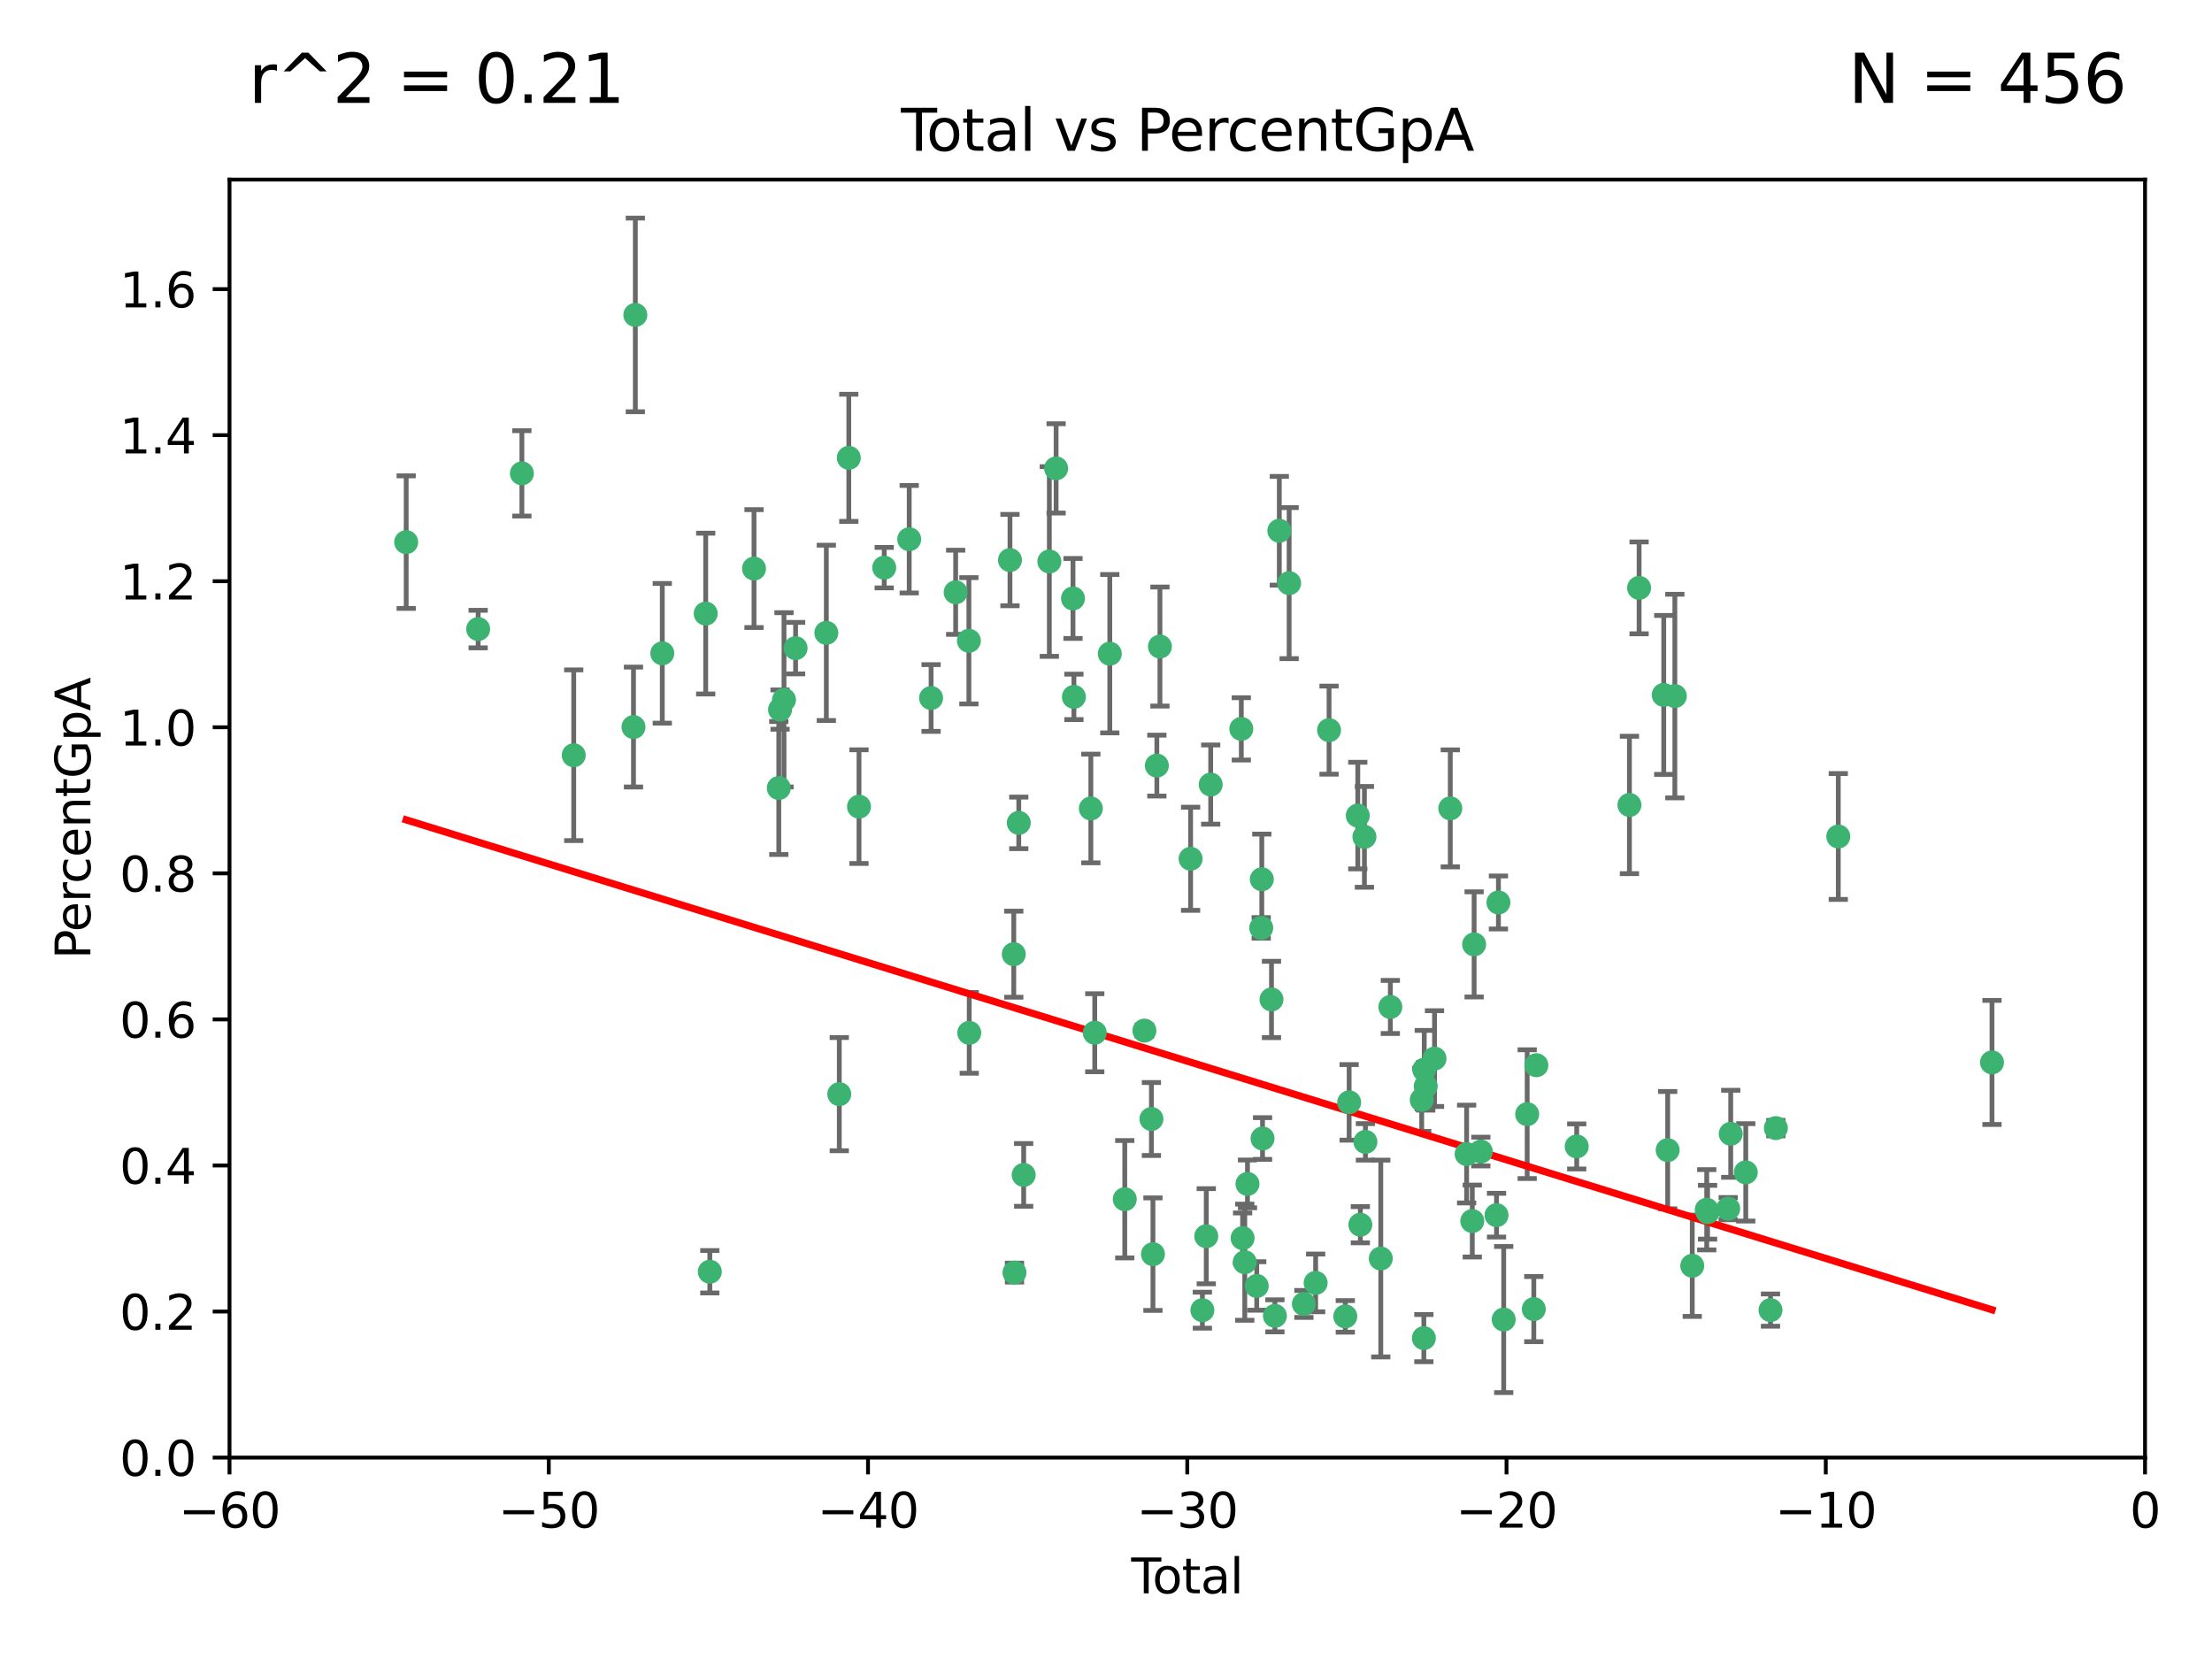 <?xml version="1.0" encoding="utf-8" standalone="no"?>
<!DOCTYPE svg PUBLIC "-//W3C//DTD SVG 1.1//EN"
  "http://www.w3.org/Graphics/SVG/1.1/DTD/svg11.dtd">
<svg xmlns:xlink="http://www.w3.org/1999/xlink" width="460.8pt" height="345.6pt" viewBox="0 0 460.8 345.6" xmlns="http://www.w3.org/2000/svg" version="1.1">
 <defs>
  <style type="text/css">*{stroke-linejoin: round; stroke-linecap: butt}</style>
 </defs>
 <g id="figure_1">
  <g id="patch_1">
   <path d="M 0 345.6 
L 460.8 345.6 
L 460.8 0 
L 0 0 
z
" style="fill: #ffffff"/>
  </g>
  <g id="axes_1">
   <g id="patch_2">
    <path d="M 47.81 303.64 
L 446.85 303.64 
L 446.85 37.411 
L 47.81 37.411 
z
" style="fill: #ffffff"/>
   </g>
   <g id="PathCollection_1">
    <defs>
     <path id="m767730ad80" d="M 0 1.118 
C 0.297 1.118 0.581 1 0.791 0.791 
C 1 0.581 1.118 0.297 1.118 0 
C 1.118 -0.297 1 -0.581 0.791 -0.791 
C 0.581 -1 0.297 -1.118 0 -1.118 
C -0.297 -1.118 -0.581 -1 -0.791 -0.791 
C -1 -0.581 -1.118 -0.297 -1.118 0 
C -1.118 0.297 -1 0.581 -0.791 0.791 
C -0.581 1 -0.297 1.118 0 1.118 
z
" style="stroke: #3cb371"/>
    </defs>
    <g clip-path="url(#p6f6386730a)">
     <use xlink:href="#m767730ad80" x="84.617" y="112.935" style="fill: #3cb371; stroke: #3cb371"/>
     <use xlink:href="#m767730ad80" x="99.609" y="131.048" style="fill: #3cb371; stroke: #3cb371"/>
     <use xlink:href="#m767730ad80" x="108.719" y="98.611" style="fill: #3cb371; stroke: #3cb371"/>
     <use xlink:href="#m767730ad80" x="119.519" y="157.33" style="fill: #3cb371; stroke: #3cb371"/>
     <use xlink:href="#m767730ad80" x="131.967" y="151.457" style="fill: #3cb371; stroke: #3cb371"/>
     <use xlink:href="#m767730ad80" x="132.351" y="65.606" style="fill: #3cb371; stroke: #3cb371"/>
     <use xlink:href="#m767730ad80" x="137.966" y="136.097" style="fill: #3cb371; stroke: #3cb371"/>
     <use xlink:href="#m767730ad80" x="147.011" y="127.82" style="fill: #3cb371; stroke: #3cb371"/>
     <use xlink:href="#m767730ad80" x="147.867" y="264.927" style="fill: #3cb371; stroke: #3cb371"/>
     <use xlink:href="#m767730ad80" x="157.076" y="118.446" style="fill: #3cb371; stroke: #3cb371"/>
     <use xlink:href="#m767730ad80" x="162.236" y="164.157" style="fill: #3cb371; stroke: #3cb371"/>
     <use xlink:href="#m767730ad80" x="162.501" y="147.818" style="fill: #3cb371; stroke: #3cb371"/>
     <use xlink:href="#m767730ad80" x="163.321" y="145.786" style="fill: #3cb371; stroke: #3cb371"/>
     <use xlink:href="#m767730ad80" x="165.737" y="135.021" style="fill: #3cb371; stroke: #3cb371"/>
     <use xlink:href="#m767730ad80" x="172.138" y="131.834" style="fill: #3cb371; stroke: #3cb371"/>
     <use xlink:href="#m767730ad80" x="174.838" y="227.931" style="fill: #3cb371; stroke: #3cb371"/>
     <use xlink:href="#m767730ad80" x="176.821" y="95.371" style="fill: #3cb371; stroke: #3cb371"/>
     <use xlink:href="#m767730ad80" x="178.947" y="168.041" style="fill: #3cb371; stroke: #3cb371"/>
     <use xlink:href="#m767730ad80" x="184.2" y="118.255" style="fill: #3cb371; stroke: #3cb371"/>
     <use xlink:href="#m767730ad80" x="189.405" y="112.334" style="fill: #3cb371; stroke: #3cb371"/>
     <use xlink:href="#m767730ad80" x="193.963" y="145.408" style="fill: #3cb371; stroke: #3cb371"/>
     <use xlink:href="#m767730ad80" x="199.081" y="123.385" style="fill: #3cb371; stroke: #3cb371"/>
     <use xlink:href="#m767730ad80" x="201.837" y="133.482" style="fill: #3cb371; stroke: #3cb371"/>
     <use xlink:href="#m767730ad80" x="201.91" y="215.161" style="fill: #3cb371; stroke: #3cb371"/>
     <use xlink:href="#m767730ad80" x="210.397" y="116.673" style="fill: #3cb371; stroke: #3cb371"/>
     <use xlink:href="#m767730ad80" x="211.187" y="198.775" style="fill: #3cb371; stroke: #3cb371"/>
     <use xlink:href="#m767730ad80" x="211.335" y="265.1" style="fill: #3cb371; stroke: #3cb371"/>
     <use xlink:href="#m767730ad80" x="212.228" y="171.42" style="fill: #3cb371; stroke: #3cb371"/>
     <use xlink:href="#m767730ad80" x="213.249" y="244.761" style="fill: #3cb371; stroke: #3cb371"/>
     <use xlink:href="#m767730ad80" x="218.597" y="116.973" style="fill: #3cb371; stroke: #3cb371"/>
     <use xlink:href="#m767730ad80" x="220.007" y="97.572" style="fill: #3cb371; stroke: #3cb371"/>
     <use xlink:href="#m767730ad80" x="223.525" y="124.669" style="fill: #3cb371; stroke: #3cb371"/>
     <use xlink:href="#m767730ad80" x="223.717" y="145.171" style="fill: #3cb371; stroke: #3cb371"/>
     <use xlink:href="#m767730ad80" x="227.243" y="168.419" style="fill: #3cb371; stroke: #3cb371"/>
     <use xlink:href="#m767730ad80" x="228.057" y="215.139" style="fill: #3cb371; stroke: #3cb371"/>
     <use xlink:href="#m767730ad80" x="231.191" y="136.178" style="fill: #3cb371; stroke: #3cb371"/>
     <use xlink:href="#m767730ad80" x="234.31" y="249.82" style="fill: #3cb371; stroke: #3cb371"/>
     <use xlink:href="#m767730ad80" x="238.401" y="214.695" style="fill: #3cb371; stroke: #3cb371"/>
     <use xlink:href="#m767730ad80" x="239.862" y="233.109" style="fill: #3cb371; stroke: #3cb371"/>
     <use xlink:href="#m767730ad80" x="240.18" y="261.264" style="fill: #3cb371; stroke: #3cb371"/>
     <use xlink:href="#m767730ad80" x="240.992" y="159.488" style="fill: #3cb371; stroke: #3cb371"/>
     <use xlink:href="#m767730ad80" x="241.636" y="134.689" style="fill: #3cb371; stroke: #3cb371"/>
     <use xlink:href="#m767730ad80" x="248.025" y="178.897" style="fill: #3cb371; stroke: #3cb371"/>
     <use xlink:href="#m767730ad80" x="250.477" y="272.937" style="fill: #3cb371; stroke: #3cb371"/>
     <use xlink:href="#m767730ad80" x="251.288" y="257.532" style="fill: #3cb371; stroke: #3cb371"/>
     <use xlink:href="#m767730ad80" x="252.21" y="163.438" style="fill: #3cb371; stroke: #3cb371"/>
     <use xlink:href="#m767730ad80" x="258.586" y="151.836" style="fill: #3cb371; stroke: #3cb371"/>
     <use xlink:href="#m767730ad80" x="258.858" y="257.919" style="fill: #3cb371; stroke: #3cb371"/>
     <use xlink:href="#m767730ad80" x="259.308" y="262.94" style="fill: #3cb371; stroke: #3cb371"/>
     <use xlink:href="#m767730ad80" x="259.874" y="246.63" style="fill: #3cb371; stroke: #3cb371"/>
     <use xlink:href="#m767730ad80" x="261.801" y="267.891" style="fill: #3cb371; stroke: #3cb371"/>
     <use xlink:href="#m767730ad80" x="262.736" y="193.29" style="fill: #3cb371; stroke: #3cb371"/>
     <use xlink:href="#m767730ad80" x="262.856" y="183.167" style="fill: #3cb371; stroke: #3cb371"/>
     <use xlink:href="#m767730ad80" x="263.01" y="237.168" style="fill: #3cb371; stroke: #3cb371"/>
     <use xlink:href="#m767730ad80" x="264.873" y="208.206" style="fill: #3cb371; stroke: #3cb371"/>
     <use xlink:href="#m767730ad80" x="265.589" y="274.113" style="fill: #3cb371; stroke: #3cb371"/>
     <use xlink:href="#m767730ad80" x="266.505" y="110.571" style="fill: #3cb371; stroke: #3cb371"/>
     <use xlink:href="#m767730ad80" x="268.551" y="121.476" style="fill: #3cb371; stroke: #3cb371"/>
     <use xlink:href="#m767730ad80" x="271.626" y="271.637" style="fill: #3cb371; stroke: #3cb371"/>
     <use xlink:href="#m767730ad80" x="274.074" y="267.252" style="fill: #3cb371; stroke: #3cb371"/>
     <use xlink:href="#m767730ad80" x="276.866" y="152.103" style="fill: #3cb371; stroke: #3cb371"/>
     <use xlink:href="#m767730ad80" x="280.25" y="274.227" style="fill: #3cb371; stroke: #3cb371"/>
     <use xlink:href="#m767730ad80" x="281.05" y="229.642" style="fill: #3cb371; stroke: #3cb371"/>
     <use xlink:href="#m767730ad80" x="282.852" y="169.899" style="fill: #3cb371; stroke: #3cb371"/>
     <use xlink:href="#m767730ad80" x="283.383" y="255.133" style="fill: #3cb371; stroke: #3cb371"/>
     <use xlink:href="#m767730ad80" x="284.233" y="174.332" style="fill: #3cb371; stroke: #3cb371"/>
     <use xlink:href="#m767730ad80" x="284.442" y="237.872" style="fill: #3cb371; stroke: #3cb371"/>
     <use xlink:href="#m767730ad80" x="287.642" y="262.172" style="fill: #3cb371; stroke: #3cb371"/>
     <use xlink:href="#m767730ad80" x="289.634" y="209.769" style="fill: #3cb371; stroke: #3cb371"/>
     <use xlink:href="#m767730ad80" x="296.168" y="229.129" style="fill: #3cb371; stroke: #3cb371"/>
     <use xlink:href="#m767730ad80" x="296.615" y="278.753" style="fill: #3cb371; stroke: #3cb371"/>
     <use xlink:href="#m767730ad80" x="296.696" y="222.836" style="fill: #3cb371; stroke: #3cb371"/>
     <use xlink:href="#m767730ad80" x="297.005" y="226.286" style="fill: #3cb371; stroke: #3cb371"/>
     <use xlink:href="#m767730ad80" x="298.837" y="220.522" style="fill: #3cb371; stroke: #3cb371"/>
     <use xlink:href="#m767730ad80" x="302.122" y="168.396" style="fill: #3cb371; stroke: #3cb371"/>
     <use xlink:href="#m767730ad80" x="305.523" y="240.41" style="fill: #3cb371; stroke: #3cb371"/>
     <use xlink:href="#m767730ad80" x="306.701" y="254.364" style="fill: #3cb371; stroke: #3cb371"/>
     <use xlink:href="#m767730ad80" x="307.087" y="196.734" style="fill: #3cb371; stroke: #3cb371"/>
     <use xlink:href="#m767730ad80" x="308.484" y="239.892" style="fill: #3cb371; stroke: #3cb371"/>
     <use xlink:href="#m767730ad80" x="311.754" y="253.14" style="fill: #3cb371; stroke: #3cb371"/>
     <use xlink:href="#m767730ad80" x="312.151" y="188.002" style="fill: #3cb371; stroke: #3cb371"/>
     <use xlink:href="#m767730ad80" x="313.249" y="274.884" style="fill: #3cb371; stroke: #3cb371"/>
     <use xlink:href="#m767730ad80" x="318.14" y="232.101" style="fill: #3cb371; stroke: #3cb371"/>
     <use xlink:href="#m767730ad80" x="319.52" y="272.711" style="fill: #3cb371; stroke: #3cb371"/>
     <use xlink:href="#m767730ad80" x="320.057" y="221.902" style="fill: #3cb371; stroke: #3cb371"/>
     <use xlink:href="#m767730ad80" x="328.459" y="238.823" style="fill: #3cb371; stroke: #3cb371"/>
     <use xlink:href="#m767730ad80" x="339.441" y="167.688" style="fill: #3cb371; stroke: #3cb371"/>
     <use xlink:href="#m767730ad80" x="341.455" y="122.465" style="fill: #3cb371; stroke: #3cb371"/>
     <use xlink:href="#m767730ad80" x="346.588" y="144.762" style="fill: #3cb371; stroke: #3cb371"/>
     <use xlink:href="#m767730ad80" x="347.408" y="239.593" style="fill: #3cb371; stroke: #3cb371"/>
     <use xlink:href="#m767730ad80" x="348.901" y="145.004" style="fill: #3cb371; stroke: #3cb371"/>
     <use xlink:href="#m767730ad80" x="352.528" y="263.681" style="fill: #3cb371; stroke: #3cb371"/>
     <use xlink:href="#m767730ad80" x="355.544" y="252.015" style="fill: #3cb371; stroke: #3cb371"/>
     <use xlink:href="#m767730ad80" x="355.717" y="252.529" style="fill: #3cb371; stroke: #3cb371"/>
     <use xlink:href="#m767730ad80" x="360.012" y="251.785" style="fill: #3cb371; stroke: #3cb371"/>
     <use xlink:href="#m767730ad80" x="360.543" y="236.188" style="fill: #3cb371; stroke: #3cb371"/>
     <use xlink:href="#m767730ad80" x="363.675" y="244.226" style="fill: #3cb371; stroke: #3cb371"/>
     <use xlink:href="#m767730ad80" x="368.826" y="272.918" style="fill: #3cb371; stroke: #3cb371"/>
     <use xlink:href="#m767730ad80" x="369.942" y="235.004" style="fill: #3cb371; stroke: #3cb371"/>
     <use xlink:href="#m767730ad80" x="382.95" y="174.257" style="fill: #3cb371; stroke: #3cb371"/>
     <use xlink:href="#m767730ad80" x="414.97" y="221.323" style="fill: #3cb371; stroke: #3cb371"/>
    </g>
   </g>
   <g id="matplotlib.axis_1">
    <g id="xtick_1">
     <g id="line2d_1">
      <defs>
       <path id="m7399bf9efe" d="M 0 0 
L 0 3.5 
" style="stroke: #000000; stroke-width: 0.8"/>
      </defs>
      <g>
       <use xlink:href="#m7399bf9efe" x="47.81" y="303.64" style="stroke: #000000; stroke-width: 0.8"/>
      </g>
     </g>
     <g id="text_1">
      <!-- −60 -->
      <g transform="translate(37.258 318.238)scale(0.1 -0.1)">
       <defs>
        <path id="DejaVuSans-2212" d="M 678 2272 
L 4684 2272 
L 4684 1741 
L 678 1741 
L 678 2272 
z
" transform="scale(0.016)"/>
        <path id="DejaVuSans-36" d="M 2113 2584 
Q 1688 2584 1439 2293 
Q 1191 2003 1191 1497 
Q 1191 994 1439 701 
Q 1688 409 2113 409 
Q 2538 409 2786 701 
Q 3034 994 3034 1497 
Q 3034 2003 2786 2293 
Q 2538 2584 2113 2584 
z
M 3366 4563 
L 3366 3988 
Q 3128 4100 2886 4159 
Q 2644 4219 2406 4219 
Q 1781 4219 1451 3797 
Q 1122 3375 1075 2522 
Q 1259 2794 1537 2939 
Q 1816 3084 2150 3084 
Q 2853 3084 3261 2657 
Q 3669 2231 3669 1497 
Q 3669 778 3244 343 
Q 2819 -91 2113 -91 
Q 1303 -91 875 529 
Q 447 1150 447 2328 
Q 447 3434 972 4092 
Q 1497 4750 2381 4750 
Q 2619 4750 2861 4703 
Q 3103 4656 3366 4563 
z
" transform="scale(0.016)"/>
        <path id="DejaVuSans-30" d="M 2034 4250 
Q 1547 4250 1301 3770 
Q 1056 3291 1056 2328 
Q 1056 1369 1301 889 
Q 1547 409 2034 409 
Q 2525 409 2770 889 
Q 3016 1369 3016 2328 
Q 3016 3291 2770 3770 
Q 2525 4250 2034 4250 
z
M 2034 4750 
Q 2819 4750 3233 4129 
Q 3647 3509 3647 2328 
Q 3647 1150 3233 529 
Q 2819 -91 2034 -91 
Q 1250 -91 836 529 
Q 422 1150 422 2328 
Q 422 3509 836 4129 
Q 1250 4750 2034 4750 
z
" transform="scale(0.016)"/>
       </defs>
       <use xlink:href="#DejaVuSans-2212"/>
       <use xlink:href="#DejaVuSans-36" x="83.789"/>
       <use xlink:href="#DejaVuSans-30" x="147.412"/>
      </g>
     </g>
    </g>
    <g id="xtick_2">
     <g id="line2d_2">
      <g>
       <use xlink:href="#m7399bf9efe" x="114.317" y="303.64" style="stroke: #000000; stroke-width: 0.8"/>
      </g>
     </g>
     <g id="text_2">
      <!-- −50 -->
      <g transform="translate(103.764 318.238)scale(0.1 -0.1)">
       <defs>
        <path id="DejaVuSans-35" d="M 691 4666 
L 3169 4666 
L 3169 4134 
L 1269 4134 
L 1269 2991 
Q 1406 3038 1543 3061 
Q 1681 3084 1819 3084 
Q 2600 3084 3056 2656 
Q 3513 2228 3513 1497 
Q 3513 744 3044 326 
Q 2575 -91 1722 -91 
Q 1428 -91 1123 -41 
Q 819 9 494 109 
L 494 744 
Q 775 591 1075 516 
Q 1375 441 1709 441 
Q 2250 441 2565 725 
Q 2881 1009 2881 1497 
Q 2881 1984 2565 2268 
Q 2250 2553 1709 2553 
Q 1456 2553 1204 2497 
Q 953 2441 691 2322 
L 691 4666 
z
" transform="scale(0.016)"/>
       </defs>
       <use xlink:href="#DejaVuSans-2212"/>
       <use xlink:href="#DejaVuSans-35" x="83.789"/>
       <use xlink:href="#DejaVuSans-30" x="147.412"/>
      </g>
     </g>
    </g>
    <g id="xtick_3">
     <g id="line2d_3">
      <g>
       <use xlink:href="#m7399bf9efe" x="180.823" y="303.64" style="stroke: #000000; stroke-width: 0.8"/>
      </g>
     </g>
     <g id="text_3">
      <!-- −40 -->
      <g transform="translate(170.271 318.238)scale(0.1 -0.1)">
       <defs>
        <path id="DejaVuSans-34" d="M 2419 4116 
L 825 1625 
L 2419 1625 
L 2419 4116 
z
M 2253 4666 
L 3047 4666 
L 3047 1625 
L 3713 1625 
L 3713 1100 
L 3047 1100 
L 3047 0 
L 2419 0 
L 2419 1100 
L 313 1100 
L 313 1709 
L 2253 4666 
z
" transform="scale(0.016)"/>
       </defs>
       <use xlink:href="#DejaVuSans-2212"/>
       <use xlink:href="#DejaVuSans-34" x="83.789"/>
       <use xlink:href="#DejaVuSans-30" x="147.412"/>
      </g>
     </g>
    </g>
    <g id="xtick_4">
     <g id="line2d_4">
      <g>
       <use xlink:href="#m7399bf9efe" x="247.33" y="303.64" style="stroke: #000000; stroke-width: 0.8"/>
      </g>
     </g>
     <g id="text_4">
      <!-- −30 -->
      <g transform="translate(236.778 318.238)scale(0.1 -0.1)">
       <defs>
        <path id="DejaVuSans-33" d="M 2597 2516 
Q 3050 2419 3304 2112 
Q 3559 1806 3559 1356 
Q 3559 666 3084 287 
Q 2609 -91 1734 -91 
Q 1441 -91 1130 -33 
Q 819 25 488 141 
L 488 750 
Q 750 597 1062 519 
Q 1375 441 1716 441 
Q 2309 441 2620 675 
Q 2931 909 2931 1356 
Q 2931 1769 2642 2001 
Q 2353 2234 1838 2234 
L 1294 2234 
L 1294 2753 
L 1863 2753 
Q 2328 2753 2575 2939 
Q 2822 3125 2822 3475 
Q 2822 3834 2567 4026 
Q 2313 4219 1838 4219 
Q 1578 4219 1281 4162 
Q 984 4106 628 3988 
L 628 4550 
Q 988 4650 1302 4700 
Q 1616 4750 1894 4750 
Q 2613 4750 3031 4423 
Q 3450 4097 3450 3541 
Q 3450 3153 3228 2886 
Q 3006 2619 2597 2516 
z
" transform="scale(0.016)"/>
       </defs>
       <use xlink:href="#DejaVuSans-2212"/>
       <use xlink:href="#DejaVuSans-33" x="83.789"/>
       <use xlink:href="#DejaVuSans-30" x="147.412"/>
      </g>
     </g>
    </g>
    <g id="xtick_5">
     <g id="line2d_5">
      <g>
       <use xlink:href="#m7399bf9efe" x="313.837" y="303.64" style="stroke: #000000; stroke-width: 0.8"/>
      </g>
     </g>
     <g id="text_5">
      <!-- −20 -->
      <g transform="translate(303.284 318.238)scale(0.1 -0.1)">
       <defs>
        <path id="DejaVuSans-32" d="M 1228 531 
L 3431 531 
L 3431 0 
L 469 0 
L 469 531 
Q 828 903 1448 1529 
Q 2069 2156 2228 2338 
Q 2531 2678 2651 2914 
Q 2772 3150 2772 3378 
Q 2772 3750 2511 3984 
Q 2250 4219 1831 4219 
Q 1534 4219 1204 4116 
Q 875 4013 500 3803 
L 500 4441 
Q 881 4594 1212 4672 
Q 1544 4750 1819 4750 
Q 2544 4750 2975 4387 
Q 3406 4025 3406 3419 
Q 3406 3131 3298 2873 
Q 3191 2616 2906 2266 
Q 2828 2175 2409 1742 
Q 1991 1309 1228 531 
z
" transform="scale(0.016)"/>
       </defs>
       <use xlink:href="#DejaVuSans-2212"/>
       <use xlink:href="#DejaVuSans-32" x="83.789"/>
       <use xlink:href="#DejaVuSans-30" x="147.412"/>
      </g>
     </g>
    </g>
    <g id="xtick_6">
     <g id="line2d_6">
      <g>
       <use xlink:href="#m7399bf9efe" x="380.343" y="303.64" style="stroke: #000000; stroke-width: 0.8"/>
      </g>
     </g>
     <g id="text_6">
      <!-- −10 -->
      <g transform="translate(369.791 318.238)scale(0.1 -0.1)">
       <defs>
        <path id="DejaVuSans-31" d="M 794 531 
L 1825 531 
L 1825 4091 
L 703 3866 
L 703 4441 
L 1819 4666 
L 2450 4666 
L 2450 531 
L 3481 531 
L 3481 0 
L 794 0 
L 794 531 
z
" transform="scale(0.016)"/>
       </defs>
       <use xlink:href="#DejaVuSans-2212"/>
       <use xlink:href="#DejaVuSans-31" x="83.789"/>
       <use xlink:href="#DejaVuSans-30" x="147.412"/>
      </g>
     </g>
    </g>
    <g id="xtick_7">
     <g id="line2d_7">
      <g>
       <use xlink:href="#m7399bf9efe" x="446.85" y="303.64" style="stroke: #000000; stroke-width: 0.8"/>
      </g>
     </g>
     <g id="text_7">
      <!-- 0 -->
      <g transform="translate(443.669 318.238)scale(0.1 -0.1)">
       <use xlink:href="#DejaVuSans-30"/>
      </g>
     </g>
    </g>
    <g id="text_8">
     <!-- Total -->
     <g transform="translate(235.653 331.917)scale(0.1 -0.1)">
      <defs>
       <path id="DejaVuSans-54" d="M -19 4666 
L 3928 4666 
L 3928 4134 
L 2272 4134 
L 2272 0 
L 1638 0 
L 1638 4134 
L -19 4134 
L -19 4666 
z
" transform="scale(0.016)"/>
       <path id="DejaVuSans-6f" d="M 1959 3097 
Q 1497 3097 1228 2736 
Q 959 2375 959 1747 
Q 959 1119 1226 758 
Q 1494 397 1959 397 
Q 2419 397 2687 759 
Q 2956 1122 2956 1747 
Q 2956 2369 2687 2733 
Q 2419 3097 1959 3097 
z
M 1959 3584 
Q 2709 3584 3137 3096 
Q 3566 2609 3566 1747 
Q 3566 888 3137 398 
Q 2709 -91 1959 -91 
Q 1206 -91 779 398 
Q 353 888 353 1747 
Q 353 2609 779 3096 
Q 1206 3584 1959 3584 
z
" transform="scale(0.016)"/>
       <path id="DejaVuSans-74" d="M 1172 4494 
L 1172 3500 
L 2356 3500 
L 2356 3053 
L 1172 3053 
L 1172 1153 
Q 1172 725 1289 603 
Q 1406 481 1766 481 
L 2356 481 
L 2356 0 
L 1766 0 
Q 1100 0 847 248 
Q 594 497 594 1153 
L 594 3053 
L 172 3053 
L 172 3500 
L 594 3500 
L 594 4494 
L 1172 4494 
z
" transform="scale(0.016)"/>
       <path id="DejaVuSans-61" d="M 2194 1759 
Q 1497 1759 1228 1600 
Q 959 1441 959 1056 
Q 959 750 1161 570 
Q 1363 391 1709 391 
Q 2188 391 2477 730 
Q 2766 1069 2766 1631 
L 2766 1759 
L 2194 1759 
z
M 3341 1997 
L 3341 0 
L 2766 0 
L 2766 531 
Q 2569 213 2275 61 
Q 1981 -91 1556 -91 
Q 1019 -91 701 211 
Q 384 513 384 1019 
Q 384 1609 779 1909 
Q 1175 2209 1959 2209 
L 2766 2209 
L 2766 2266 
Q 2766 2663 2505 2880 
Q 2244 3097 1772 3097 
Q 1472 3097 1187 3025 
Q 903 2953 641 2809 
L 641 3341 
Q 956 3463 1253 3523 
Q 1550 3584 1831 3584 
Q 2591 3584 2966 3190 
Q 3341 2797 3341 1997 
z
" transform="scale(0.016)"/>
       <path id="DejaVuSans-6c" d="M 603 4863 
L 1178 4863 
L 1178 0 
L 603 0 
L 603 4863 
z
" transform="scale(0.016)"/>
      </defs>
      <use xlink:href="#DejaVuSans-54"/>
      <use xlink:href="#DejaVuSans-6f" x="44.084"/>
      <use xlink:href="#DejaVuSans-74" x="105.266"/>
      <use xlink:href="#DejaVuSans-61" x="144.475"/>
      <use xlink:href="#DejaVuSans-6c" x="205.754"/>
     </g>
    </g>
   </g>
   <g id="matplotlib.axis_2">
    <g id="ytick_1">
     <g id="line2d_8">
      <defs>
       <path id="m1fe8c4b2d6" d="M 0 0 
L -3.5 0 
" style="stroke: #000000; stroke-width: 0.8"/>
      </defs>
      <g>
       <use xlink:href="#m1fe8c4b2d6" x="47.81" y="303.64" style="stroke: #000000; stroke-width: 0.8"/>
      </g>
     </g>
     <g id="text_9">
      <!-- 0.0 -->
      <g transform="translate(24.907 307.439)scale(0.1 -0.1)">
       <defs>
        <path id="DejaVuSans-2e" d="M 684 794 
L 1344 794 
L 1344 0 
L 684 0 
L 684 794 
z
" transform="scale(0.016)"/>
       </defs>
       <use xlink:href="#DejaVuSans-30"/>
       <use xlink:href="#DejaVuSans-2e" x="63.623"/>
       <use xlink:href="#DejaVuSans-30" x="95.41"/>
      </g>
     </g>
    </g>
    <g id="ytick_2">
     <g id="line2d_9">
      <g>
       <use xlink:href="#m1fe8c4b2d6" x="47.81" y="273.214" style="stroke: #000000; stroke-width: 0.8"/>
      </g>
     </g>
     <g id="text_10">
      <!-- 0.2 -->
      <g transform="translate(24.907 277.013)scale(0.1 -0.1)">
       <use xlink:href="#DejaVuSans-30"/>
       <use xlink:href="#DejaVuSans-2e" x="63.623"/>
       <use xlink:href="#DejaVuSans-32" x="95.41"/>
      </g>
     </g>
    </g>
    <g id="ytick_3">
     <g id="line2d_10">
      <g>
       <use xlink:href="#m1fe8c4b2d6" x="47.81" y="242.788" style="stroke: #000000; stroke-width: 0.8"/>
      </g>
     </g>
     <g id="text_11">
      <!-- 0.4 -->
      <g transform="translate(24.907 246.587)scale(0.1 -0.1)">
       <use xlink:href="#DejaVuSans-30"/>
       <use xlink:href="#DejaVuSans-2e" x="63.623"/>
       <use xlink:href="#DejaVuSans-34" x="95.41"/>
      </g>
     </g>
    </g>
    <g id="ytick_4">
     <g id="line2d_11">
      <g>
       <use xlink:href="#m1fe8c4b2d6" x="47.81" y="212.362" style="stroke: #000000; stroke-width: 0.8"/>
      </g>
     </g>
     <g id="text_12">
      <!-- 0.6 -->
      <g transform="translate(24.907 216.161)scale(0.1 -0.1)">
       <use xlink:href="#DejaVuSans-30"/>
       <use xlink:href="#DejaVuSans-2e" x="63.623"/>
       <use xlink:href="#DejaVuSans-36" x="95.41"/>
      </g>
     </g>
    </g>
    <g id="ytick_5">
     <g id="line2d_12">
      <g>
       <use xlink:href="#m1fe8c4b2d6" x="47.81" y="181.935" style="stroke: #000000; stroke-width: 0.8"/>
      </g>
     </g>
     <g id="text_13">
      <!-- 0.8 -->
      <g transform="translate(24.907 185.735)scale(0.1 -0.1)">
       <defs>
        <path id="DejaVuSans-38" d="M 2034 2216 
Q 1584 2216 1326 1975 
Q 1069 1734 1069 1313 
Q 1069 891 1326 650 
Q 1584 409 2034 409 
Q 2484 409 2743 651 
Q 3003 894 3003 1313 
Q 3003 1734 2745 1975 
Q 2488 2216 2034 2216 
z
M 1403 2484 
Q 997 2584 770 2862 
Q 544 3141 544 3541 
Q 544 4100 942 4425 
Q 1341 4750 2034 4750 
Q 2731 4750 3128 4425 
Q 3525 4100 3525 3541 
Q 3525 3141 3298 2862 
Q 3072 2584 2669 2484 
Q 3125 2378 3379 2068 
Q 3634 1759 3634 1313 
Q 3634 634 3220 271 
Q 2806 -91 2034 -91 
Q 1263 -91 848 271 
Q 434 634 434 1313 
Q 434 1759 690 2068 
Q 947 2378 1403 2484 
z
M 1172 3481 
Q 1172 3119 1398 2916 
Q 1625 2713 2034 2713 
Q 2441 2713 2670 2916 
Q 2900 3119 2900 3481 
Q 2900 3844 2670 4047 
Q 2441 4250 2034 4250 
Q 1625 4250 1398 4047 
Q 1172 3844 1172 3481 
z
" transform="scale(0.016)"/>
       </defs>
       <use xlink:href="#DejaVuSans-30"/>
       <use xlink:href="#DejaVuSans-2e" x="63.623"/>
       <use xlink:href="#DejaVuSans-38" x="95.41"/>
      </g>
     </g>
    </g>
    <g id="ytick_6">
     <g id="line2d_13">
      <g>
       <use xlink:href="#m1fe8c4b2d6" x="47.81" y="151.509" style="stroke: #000000; stroke-width: 0.8"/>
      </g>
     </g>
     <g id="text_14">
      <!-- 1.0 -->
      <g transform="translate(24.907 155.308)scale(0.1 -0.1)">
       <use xlink:href="#DejaVuSans-31"/>
       <use xlink:href="#DejaVuSans-2e" x="63.623"/>
       <use xlink:href="#DejaVuSans-30" x="95.41"/>
      </g>
     </g>
    </g>
    <g id="ytick_7">
     <g id="line2d_14">
      <g>
       <use xlink:href="#m1fe8c4b2d6" x="47.81" y="121.083" style="stroke: #000000; stroke-width: 0.8"/>
      </g>
     </g>
     <g id="text_15">
      <!-- 1.2 -->
      <g transform="translate(24.907 124.882)scale(0.1 -0.1)">
       <use xlink:href="#DejaVuSans-31"/>
       <use xlink:href="#DejaVuSans-2e" x="63.623"/>
       <use xlink:href="#DejaVuSans-32" x="95.41"/>
      </g>
     </g>
    </g>
    <g id="ytick_8">
     <g id="line2d_15">
      <g>
       <use xlink:href="#m1fe8c4b2d6" x="47.81" y="90.657" style="stroke: #000000; stroke-width: 0.8"/>
      </g>
     </g>
     <g id="text_16">
      <!-- 1.4 -->
      <g transform="translate(24.907 94.456)scale(0.1 -0.1)">
       <use xlink:href="#DejaVuSans-31"/>
       <use xlink:href="#DejaVuSans-2e" x="63.623"/>
       <use xlink:href="#DejaVuSans-34" x="95.41"/>
      </g>
     </g>
    </g>
    <g id="ytick_9">
     <g id="line2d_16">
      <g>
       <use xlink:href="#m1fe8c4b2d6" x="47.81" y="60.231" style="stroke: #000000; stroke-width: 0.8"/>
      </g>
     </g>
     <g id="text_17">
      <!-- 1.6 -->
      <g transform="translate(24.907 64.03)scale(0.1 -0.1)">
       <use xlink:href="#DejaVuSans-31"/>
       <use xlink:href="#DejaVuSans-2e" x="63.623"/>
       <use xlink:href="#DejaVuSans-36" x="95.41"/>
      </g>
     </g>
    </g>
    <g id="text_18">
     <!-- PercentGpA -->
     <g transform="translate(18.827 199.802)rotate(-90)scale(0.1 -0.1)">
      <defs>
       <path id="DejaVuSans-50" d="M 1259 4147 
L 1259 2394 
L 2053 2394 
Q 2494 2394 2734 2622 
Q 2975 2850 2975 3272 
Q 2975 3691 2734 3919 
Q 2494 4147 2053 4147 
L 1259 4147 
z
M 628 4666 
L 2053 4666 
Q 2838 4666 3239 4311 
Q 3641 3956 3641 3272 
Q 3641 2581 3239 2228 
Q 2838 1875 2053 1875 
L 1259 1875 
L 1259 0 
L 628 0 
L 628 4666 
z
" transform="scale(0.016)"/>
       <path id="DejaVuSans-65" d="M 3597 1894 
L 3597 1613 
L 953 1613 
Q 991 1019 1311 708 
Q 1631 397 2203 397 
Q 2534 397 2845 478 
Q 3156 559 3463 722 
L 3463 178 
Q 3153 47 2828 -22 
Q 2503 -91 2169 -91 
Q 1331 -91 842 396 
Q 353 884 353 1716 
Q 353 2575 817 3079 
Q 1281 3584 2069 3584 
Q 2775 3584 3186 3129 
Q 3597 2675 3597 1894 
z
M 3022 2063 
Q 3016 2534 2758 2815 
Q 2500 3097 2075 3097 
Q 1594 3097 1305 2825 
Q 1016 2553 972 2059 
L 3022 2063 
z
" transform="scale(0.016)"/>
       <path id="DejaVuSans-72" d="M 2631 2963 
Q 2534 3019 2420 3045 
Q 2306 3072 2169 3072 
Q 1681 3072 1420 2755 
Q 1159 2438 1159 1844 
L 1159 0 
L 581 0 
L 581 3500 
L 1159 3500 
L 1159 2956 
Q 1341 3275 1631 3429 
Q 1922 3584 2338 3584 
Q 2397 3584 2469 3576 
Q 2541 3569 2628 3553 
L 2631 2963 
z
" transform="scale(0.016)"/>
       <path id="DejaVuSans-63" d="M 3122 3366 
L 3122 2828 
Q 2878 2963 2633 3030 
Q 2388 3097 2138 3097 
Q 1578 3097 1268 2742 
Q 959 2388 959 1747 
Q 959 1106 1268 751 
Q 1578 397 2138 397 
Q 2388 397 2633 464 
Q 2878 531 3122 666 
L 3122 134 
Q 2881 22 2623 -34 
Q 2366 -91 2075 -91 
Q 1284 -91 818 406 
Q 353 903 353 1747 
Q 353 2603 823 3093 
Q 1294 3584 2113 3584 
Q 2378 3584 2631 3529 
Q 2884 3475 3122 3366 
z
" transform="scale(0.016)"/>
       <path id="DejaVuSans-6e" d="M 3513 2113 
L 3513 0 
L 2938 0 
L 2938 2094 
Q 2938 2591 2744 2837 
Q 2550 3084 2163 3084 
Q 1697 3084 1428 2787 
Q 1159 2491 1159 1978 
L 1159 0 
L 581 0 
L 581 3500 
L 1159 3500 
L 1159 2956 
Q 1366 3272 1645 3428 
Q 1925 3584 2291 3584 
Q 2894 3584 3203 3211 
Q 3513 2838 3513 2113 
z
" transform="scale(0.016)"/>
       <path id="DejaVuSans-47" d="M 3809 666 
L 3809 1919 
L 2778 1919 
L 2778 2438 
L 4434 2438 
L 4434 434 
Q 4069 175 3628 42 
Q 3188 -91 2688 -91 
Q 1594 -91 976 548 
Q 359 1188 359 2328 
Q 359 3472 976 4111 
Q 1594 4750 2688 4750 
Q 3144 4750 3555 4637 
Q 3966 4525 4313 4306 
L 4313 3634 
Q 3963 3931 3569 4081 
Q 3175 4231 2741 4231 
Q 1884 4231 1454 3753 
Q 1025 3275 1025 2328 
Q 1025 1384 1454 906 
Q 1884 428 2741 428 
Q 3075 428 3337 486 
Q 3600 544 3809 666 
z
" transform="scale(0.016)"/>
       <path id="DejaVuSans-70" d="M 1159 525 
L 1159 -1331 
L 581 -1331 
L 581 3500 
L 1159 3500 
L 1159 2969 
Q 1341 3281 1617 3432 
Q 1894 3584 2278 3584 
Q 2916 3584 3314 3078 
Q 3713 2572 3713 1747 
Q 3713 922 3314 415 
Q 2916 -91 2278 -91 
Q 1894 -91 1617 61 
Q 1341 213 1159 525 
z
M 3116 1747 
Q 3116 2381 2855 2742 
Q 2594 3103 2138 3103 
Q 1681 3103 1420 2742 
Q 1159 2381 1159 1747 
Q 1159 1113 1420 752 
Q 1681 391 2138 391 
Q 2594 391 2855 752 
Q 3116 1113 3116 1747 
z
" transform="scale(0.016)"/>
       <path id="DejaVuSans-41" d="M 2188 4044 
L 1331 1722 
L 3047 1722 
L 2188 4044 
z
M 1831 4666 
L 2547 4666 
L 4325 0 
L 3669 0 
L 3244 1197 
L 1141 1197 
L 716 0 
L 50 0 
L 1831 4666 
z
" transform="scale(0.016)"/>
      </defs>
      <use xlink:href="#DejaVuSans-50"/>
      <use xlink:href="#DejaVuSans-65" x="56.678"/>
      <use xlink:href="#DejaVuSans-72" x="118.201"/>
      <use xlink:href="#DejaVuSans-63" x="157.064"/>
      <use xlink:href="#DejaVuSans-65" x="212.045"/>
      <use xlink:href="#DejaVuSans-6e" x="273.568"/>
      <use xlink:href="#DejaVuSans-74" x="336.947"/>
      <use xlink:href="#DejaVuSans-47" x="376.156"/>
      <use xlink:href="#DejaVuSans-70" x="453.646"/>
      <use xlink:href="#DejaVuSans-41" x="517.123"/>
     </g>
    </g>
   </g>
   <g id="LineCollection_1">
    <path d="M 84.617 126.742 
L 84.617 99.128 
" clip-path="url(#p6f6386730a)" style="fill: none; stroke: #696969"/>
    <path d="M 99.609 134.958 
L 99.609 127.138 
" clip-path="url(#p6f6386730a)" style="fill: none; stroke: #696969"/>
    <path d="M 108.719 107.5 
L 108.719 89.723 
" clip-path="url(#p6f6386730a)" style="fill: none; stroke: #696969"/>
    <path d="M 119.519 175.107 
L 119.519 139.552 
" clip-path="url(#p6f6386730a)" style="fill: none; stroke: #696969"/>
    <path d="M 131.967 163.945 
L 131.967 138.968 
" clip-path="url(#p6f6386730a)" style="fill: none; stroke: #696969"/>
    <path d="M 132.351 85.777 
L 132.351 45.434 
" clip-path="url(#p6f6386730a)" style="fill: none; stroke: #696969"/>
    <path d="M 137.966 150.645 
L 137.966 121.55 
" clip-path="url(#p6f6386730a)" style="fill: none; stroke: #696969"/>
    <path d="M 147.011 144.568 
L 147.011 111.073 
" clip-path="url(#p6f6386730a)" style="fill: none; stroke: #696969"/>
    <path d="M 147.867 269.346 
L 147.867 260.509 
" clip-path="url(#p6f6386730a)" style="fill: none; stroke: #696969"/>
    <path d="M 157.076 130.722 
L 157.076 106.17 
" clip-path="url(#p6f6386730a)" style="fill: none; stroke: #696969"/>
    <path d="M 162.236 178.007 
L 162.236 150.307 
" clip-path="url(#p6f6386730a)" style="fill: none; stroke: #696969"/>
    <path d="M 162.501 151.909 
L 162.501 143.727 
" clip-path="url(#p6f6386730a)" style="fill: none; stroke: #696969"/>
    <path d="M 163.321 163.937 
L 163.321 127.634 
" clip-path="url(#p6f6386730a)" style="fill: none; stroke: #696969"/>
    <path d="M 165.737 140.382 
L 165.737 129.659 
" clip-path="url(#p6f6386730a)" style="fill: none; stroke: #696969"/>
    <path d="M 172.138 150.092 
L 172.138 113.575 
" clip-path="url(#p6f6386730a)" style="fill: none; stroke: #696969"/>
    <path d="M 174.838 239.722 
L 174.838 216.139 
" clip-path="url(#p6f6386730a)" style="fill: none; stroke: #696969"/>
    <path d="M 176.821 108.615 
L 176.821 82.127 
" clip-path="url(#p6f6386730a)" style="fill: none; stroke: #696969"/>
    <path d="M 178.947 179.882 
L 178.947 156.201 
" clip-path="url(#p6f6386730a)" style="fill: none; stroke: #696969"/>
    <path d="M 184.2 122.472 
L 184.2 114.039 
" clip-path="url(#p6f6386730a)" style="fill: none; stroke: #696969"/>
    <path d="M 189.405 123.529 
L 189.405 101.139 
" clip-path="url(#p6f6386730a)" style="fill: none; stroke: #696969"/>
    <path d="M 193.963 152.361 
L 193.963 138.456 
" clip-path="url(#p6f6386730a)" style="fill: none; stroke: #696969"/>
    <path d="M 199.081 132.151 
L 199.081 114.62 
" clip-path="url(#p6f6386730a)" style="fill: none; stroke: #696969"/>
    <path d="M 201.837 146.637 
L 201.837 120.327 
" clip-path="url(#p6f6386730a)" style="fill: none; stroke: #696969"/>
    <path d="M 201.91 223.572 
L 201.91 206.751 
" clip-path="url(#p6f6386730a)" style="fill: none; stroke: #696969"/>
    <path d="M 210.397 126.191 
L 210.397 107.154 
" clip-path="url(#p6f6386730a)" style="fill: none; stroke: #696969"/>
    <path d="M 211.187 207.738 
L 211.187 189.813 
" clip-path="url(#p6f6386730a)" style="fill: none; stroke: #696969"/>
    <path d="M 211.335 267.073 
L 211.335 263.128 
" clip-path="url(#p6f6386730a)" style="fill: none; stroke: #696969"/>
    <path d="M 212.228 176.791 
L 212.228 166.049 
" clip-path="url(#p6f6386730a)" style="fill: none; stroke: #696969"/>
    <path d="M 213.249 251.297 
L 213.249 238.225 
" clip-path="url(#p6f6386730a)" style="fill: none; stroke: #696969"/>
    <path d="M 218.597 136.73 
L 218.597 97.216 
" clip-path="url(#p6f6386730a)" style="fill: none; stroke: #696969"/>
    <path d="M 220.007 106.878 
L 220.007 88.267 
" clip-path="url(#p6f6386730a)" style="fill: none; stroke: #696969"/>
    <path d="M 223.525 132.997 
L 223.525 116.341 
" clip-path="url(#p6f6386730a)" style="fill: none; stroke: #696969"/>
    <path d="M 223.717 149.901 
L 223.717 140.441 
" clip-path="url(#p6f6386730a)" style="fill: none; stroke: #696969"/>
    <path d="M 227.243 179.743 
L 227.243 157.094 
" clip-path="url(#p6f6386730a)" style="fill: none; stroke: #696969"/>
    <path d="M 228.057 223.268 
L 228.057 207.01 
" clip-path="url(#p6f6386730a)" style="fill: none; stroke: #696969"/>
    <path d="M 231.191 152.672 
L 231.191 119.684 
" clip-path="url(#p6f6386730a)" style="fill: none; stroke: #696969"/>
    <path d="M 234.31 262.044 
L 234.31 237.595 
" clip-path="url(#p6f6386730a)" style="fill: none; stroke: #696969"/>
    <path d="M 238.401 215.868 
L 238.401 213.522 
" clip-path="url(#p6f6386730a)" style="fill: none; stroke: #696969"/>
    <path d="M 239.862 240.71 
L 239.862 225.508 
" clip-path="url(#p6f6386730a)" style="fill: none; stroke: #696969"/>
    <path d="M 240.18 272.983 
L 240.18 249.544 
" clip-path="url(#p6f6386730a)" style="fill: none; stroke: #696969"/>
    <path d="M 240.992 165.831 
L 240.992 153.145 
" clip-path="url(#p6f6386730a)" style="fill: none; stroke: #696969"/>
    <path d="M 241.636 147.086 
L 241.636 122.292 
" clip-path="url(#p6f6386730a)" style="fill: none; stroke: #696969"/>
    <path d="M 248.025 189.642 
L 248.025 168.152 
" clip-path="url(#p6f6386730a)" style="fill: none; stroke: #696969"/>
    <path d="M 250.477 276.685 
L 250.477 269.189 
" clip-path="url(#p6f6386730a)" style="fill: none; stroke: #696969"/>
    <path d="M 251.288 267.446 
L 251.288 247.618 
" clip-path="url(#p6f6386730a)" style="fill: none; stroke: #696969"/>
    <path d="M 252.21 171.687 
L 252.21 155.189 
" clip-path="url(#p6f6386730a)" style="fill: none; stroke: #696969"/>
    <path d="M 258.586 158.321 
L 258.586 145.352 
" clip-path="url(#p6f6386730a)" style="fill: none; stroke: #696969"/>
    <path d="M 258.858 263.155 
L 258.858 252.684 
" clip-path="url(#p6f6386730a)" style="fill: none; stroke: #696969"/>
    <path d="M 259.308 275.039 
L 259.308 250.841 
" clip-path="url(#p6f6386730a)" style="fill: none; stroke: #696969"/>
    <path d="M 259.874 251.607 
L 259.874 241.653 
" clip-path="url(#p6f6386730a)" style="fill: none; stroke: #696969"/>
    <path d="M 261.801 272.942 
L 261.801 262.839 
" clip-path="url(#p6f6386730a)" style="fill: none; stroke: #696969"/>
    <path d="M 262.736 195.434 
L 262.736 191.146 
" clip-path="url(#p6f6386730a)" style="fill: none; stroke: #696969"/>
    <path d="M 262.856 192.579 
L 262.856 173.755 
" clip-path="url(#p6f6386730a)" style="fill: none; stroke: #696969"/>
    <path d="M 263.01 241.512 
L 263.01 232.824 
" clip-path="url(#p6f6386730a)" style="fill: none; stroke: #696969"/>
    <path d="M 264.873 216.157 
L 264.873 200.256 
" clip-path="url(#p6f6386730a)" style="fill: none; stroke: #696969"/>
    <path d="M 265.589 277.453 
L 265.589 270.772 
" clip-path="url(#p6f6386730a)" style="fill: none; stroke: #696969"/>
    <path d="M 266.505 121.897 
L 266.505 99.245 
" clip-path="url(#p6f6386730a)" style="fill: none; stroke: #696969"/>
    <path d="M 268.551 137.206 
L 268.551 105.745 
" clip-path="url(#p6f6386730a)" style="fill: none; stroke: #696969"/>
    <path d="M 271.626 274.448 
L 271.626 268.825 
" clip-path="url(#p6f6386730a)" style="fill: none; stroke: #696969"/>
    <path d="M 274.074 273.263 
L 274.074 261.242 
" clip-path="url(#p6f6386730a)" style="fill: none; stroke: #696969"/>
    <path d="M 276.866 161.277 
L 276.866 142.929 
" clip-path="url(#p6f6386730a)" style="fill: none; stroke: #696969"/>
    <path d="M 280.25 277.522 
L 280.25 270.932 
" clip-path="url(#p6f6386730a)" style="fill: none; stroke: #696969"/>
    <path d="M 281.05 237.513 
L 281.05 221.772 
" clip-path="url(#p6f6386730a)" style="fill: none; stroke: #696969"/>
    <path d="M 282.852 181.006 
L 282.852 158.792 
" clip-path="url(#p6f6386730a)" style="fill: none; stroke: #696969"/>
    <path d="M 283.383 258.904 
L 283.383 251.363 
" clip-path="url(#p6f6386730a)" style="fill: none; stroke: #696969"/>
    <path d="M 284.233 184.828 
L 284.233 163.836 
" clip-path="url(#p6f6386730a)" style="fill: none; stroke: #696969"/>
    <path d="M 284.442 241.67 
L 284.442 234.074 
" clip-path="url(#p6f6386730a)" style="fill: none; stroke: #696969"/>
    <path d="M 287.642 282.671 
L 287.642 241.673 
" clip-path="url(#p6f6386730a)" style="fill: none; stroke: #696969"/>
    <path d="M 289.634 215.299 
L 289.634 204.239 
" clip-path="url(#p6f6386730a)" style="fill: none; stroke: #696969"/>
    <path d="M 296.168 235.696 
L 296.168 222.562 
" clip-path="url(#p6f6386730a)" style="fill: none; stroke: #696969"/>
    <path d="M 296.615 283.668 
L 296.615 273.838 
" clip-path="url(#p6f6386730a)" style="fill: none; stroke: #696969"/>
    <path d="M 296.696 231.016 
L 296.696 214.656 
" clip-path="url(#p6f6386730a)" style="fill: none; stroke: #696969"/>
    <path d="M 297.005 231.261 
L 297.005 221.311 
" clip-path="url(#p6f6386730a)" style="fill: none; stroke: #696969"/>
    <path d="M 298.837 230.498 
L 298.837 210.546 
" clip-path="url(#p6f6386730a)" style="fill: none; stroke: #696969"/>
    <path d="M 302.122 180.585 
L 302.122 156.208 
" clip-path="url(#p6f6386730a)" style="fill: none; stroke: #696969"/>
    <path d="M 305.523 250.599 
L 305.523 230.22 
" clip-path="url(#p6f6386730a)" style="fill: none; stroke: #696969"/>
    <path d="M 306.701 261.855 
L 306.701 246.872 
" clip-path="url(#p6f6386730a)" style="fill: none; stroke: #696969"/>
    <path d="M 307.087 207.684 
L 307.087 185.784 
" clip-path="url(#p6f6386730a)" style="fill: none; stroke: #696969"/>
    <path d="M 308.484 242.892 
L 308.484 236.893 
" clip-path="url(#p6f6386730a)" style="fill: none; stroke: #696969"/>
    <path d="M 311.754 257.694 
L 311.754 248.585 
" clip-path="url(#p6f6386730a)" style="fill: none; stroke: #696969"/>
    <path d="M 312.151 193.517 
L 312.151 182.486 
" clip-path="url(#p6f6386730a)" style="fill: none; stroke: #696969"/>
    <path d="M 313.249 290.105 
L 313.249 259.662 
" clip-path="url(#p6f6386730a)" style="fill: none; stroke: #696969"/>
    <path d="M 318.14 245.512 
L 318.14 218.691 
" clip-path="url(#p6f6386730a)" style="fill: none; stroke: #696969"/>
    <path d="M 319.52 279.499 
L 319.52 265.924 
" clip-path="url(#p6f6386730a)" style="fill: none; stroke: #696969"/>
    <path d="M 320.057 222.878 
L 320.057 220.926 
" clip-path="url(#p6f6386730a)" style="fill: none; stroke: #696969"/>
    <path d="M 328.459 243.518 
L 328.459 234.129 
" clip-path="url(#p6f6386730a)" style="fill: none; stroke: #696969"/>
    <path d="M 339.441 181.997 
L 339.441 153.38 
" clip-path="url(#p6f6386730a)" style="fill: none; stroke: #696969"/>
    <path d="M 341.455 132.034 
L 341.455 112.895 
" clip-path="url(#p6f6386730a)" style="fill: none; stroke: #696969"/>
    <path d="M 346.588 161.315 
L 346.588 128.209 
" clip-path="url(#p6f6386730a)" style="fill: none; stroke: #696969"/>
    <path d="M 347.408 251.811 
L 347.408 227.375 
" clip-path="url(#p6f6386730a)" style="fill: none; stroke: #696969"/>
    <path d="M 348.901 166.212 
L 348.901 123.796 
" clip-path="url(#p6f6386730a)" style="fill: none; stroke: #696969"/>
    <path d="M 352.528 274.232 
L 352.528 253.131 
" clip-path="url(#p6f6386730a)" style="fill: none; stroke: #696969"/>
    <path d="M 355.544 260.378 
L 355.544 243.652 
" clip-path="url(#p6f6386730a)" style="fill: none; stroke: #696969"/>
    <path d="M 355.717 258.132 
L 355.717 246.926 
" clip-path="url(#p6f6386730a)" style="fill: none; stroke: #696969"/>
    <path d="M 360.012 254.097 
L 360.012 249.473 
" clip-path="url(#p6f6386730a)" style="fill: none; stroke: #696969"/>
    <path d="M 360.543 245.248 
L 360.543 227.128 
" clip-path="url(#p6f6386730a)" style="fill: none; stroke: #696969"/>
    <path d="M 363.675 254.372 
L 363.675 234.08 
" clip-path="url(#p6f6386730a)" style="fill: none; stroke: #696969"/>
    <path d="M 368.826 276.28 
L 368.826 269.557 
" clip-path="url(#p6f6386730a)" style="fill: none; stroke: #696969"/>
    <path d="M 369.942 236.618 
L 369.942 233.391 
" clip-path="url(#p6f6386730a)" style="fill: none; stroke: #696969"/>
    <path d="M 382.95 187.369 
L 382.95 161.144 
" clip-path="url(#p6f6386730a)" style="fill: none; stroke: #696969"/>
    <path d="M 414.97 234.245 
L 414.97 208.402 
" clip-path="url(#p6f6386730a)" style="fill: none; stroke: #696969"/>
   </g>
   <g id="line2d_17">
    <defs>
     <path id="m1451db7559" d="M 2 0 
L -2 -0 
" style="stroke: #696969"/>
    </defs>
    <g clip-path="url(#p6f6386730a)">
     <use xlink:href="#m1451db7559" x="84.617" y="126.742" style="fill: #696969; stroke: #696969"/>
     <use xlink:href="#m1451db7559" x="99.609" y="134.958" style="fill: #696969; stroke: #696969"/>
     <use xlink:href="#m1451db7559" x="108.719" y="107.5" style="fill: #696969; stroke: #696969"/>
     <use xlink:href="#m1451db7559" x="119.519" y="175.107" style="fill: #696969; stroke: #696969"/>
     <use xlink:href="#m1451db7559" x="131.967" y="163.945" style="fill: #696969; stroke: #696969"/>
     <use xlink:href="#m1451db7559" x="132.351" y="85.777" style="fill: #696969; stroke: #696969"/>
     <use xlink:href="#m1451db7559" x="137.966" y="150.645" style="fill: #696969; stroke: #696969"/>
     <use xlink:href="#m1451db7559" x="147.011" y="144.568" style="fill: #696969; stroke: #696969"/>
     <use xlink:href="#m1451db7559" x="147.867" y="269.346" style="fill: #696969; stroke: #696969"/>
     <use xlink:href="#m1451db7559" x="157.076" y="130.722" style="fill: #696969; stroke: #696969"/>
     <use xlink:href="#m1451db7559" x="162.236" y="178.007" style="fill: #696969; stroke: #696969"/>
     <use xlink:href="#m1451db7559" x="162.501" y="151.909" style="fill: #696969; stroke: #696969"/>
     <use xlink:href="#m1451db7559" x="163.321" y="163.937" style="fill: #696969; stroke: #696969"/>
     <use xlink:href="#m1451db7559" x="165.737" y="140.382" style="fill: #696969; stroke: #696969"/>
     <use xlink:href="#m1451db7559" x="172.138" y="150.092" style="fill: #696969; stroke: #696969"/>
     <use xlink:href="#m1451db7559" x="174.838" y="239.722" style="fill: #696969; stroke: #696969"/>
     <use xlink:href="#m1451db7559" x="176.821" y="108.615" style="fill: #696969; stroke: #696969"/>
     <use xlink:href="#m1451db7559" x="178.947" y="179.882" style="fill: #696969; stroke: #696969"/>
     <use xlink:href="#m1451db7559" x="184.2" y="122.472" style="fill: #696969; stroke: #696969"/>
     <use xlink:href="#m1451db7559" x="189.405" y="123.529" style="fill: #696969; stroke: #696969"/>
     <use xlink:href="#m1451db7559" x="193.963" y="152.361" style="fill: #696969; stroke: #696969"/>
     <use xlink:href="#m1451db7559" x="199.081" y="132.151" style="fill: #696969; stroke: #696969"/>
     <use xlink:href="#m1451db7559" x="201.837" y="146.637" style="fill: #696969; stroke: #696969"/>
     <use xlink:href="#m1451db7559" x="201.91" y="223.572" style="fill: #696969; stroke: #696969"/>
     <use xlink:href="#m1451db7559" x="210.397" y="126.191" style="fill: #696969; stroke: #696969"/>
     <use xlink:href="#m1451db7559" x="211.187" y="207.738" style="fill: #696969; stroke: #696969"/>
     <use xlink:href="#m1451db7559" x="211.335" y="267.073" style="fill: #696969; stroke: #696969"/>
     <use xlink:href="#m1451db7559" x="212.228" y="176.791" style="fill: #696969; stroke: #696969"/>
     <use xlink:href="#m1451db7559" x="213.249" y="251.297" style="fill: #696969; stroke: #696969"/>
     <use xlink:href="#m1451db7559" x="218.597" y="136.73" style="fill: #696969; stroke: #696969"/>
     <use xlink:href="#m1451db7559" x="220.007" y="106.878" style="fill: #696969; stroke: #696969"/>
     <use xlink:href="#m1451db7559" x="223.525" y="132.997" style="fill: #696969; stroke: #696969"/>
     <use xlink:href="#m1451db7559" x="223.717" y="149.901" style="fill: #696969; stroke: #696969"/>
     <use xlink:href="#m1451db7559" x="227.243" y="179.743" style="fill: #696969; stroke: #696969"/>
     <use xlink:href="#m1451db7559" x="228.057" y="223.268" style="fill: #696969; stroke: #696969"/>
     <use xlink:href="#m1451db7559" x="231.191" y="152.672" style="fill: #696969; stroke: #696969"/>
     <use xlink:href="#m1451db7559" x="234.31" y="262.044" style="fill: #696969; stroke: #696969"/>
     <use xlink:href="#m1451db7559" x="238.401" y="215.868" style="fill: #696969; stroke: #696969"/>
     <use xlink:href="#m1451db7559" x="239.862" y="240.71" style="fill: #696969; stroke: #696969"/>
     <use xlink:href="#m1451db7559" x="240.18" y="272.983" style="fill: #696969; stroke: #696969"/>
     <use xlink:href="#m1451db7559" x="240.992" y="165.831" style="fill: #696969; stroke: #696969"/>
     <use xlink:href="#m1451db7559" x="241.636" y="147.086" style="fill: #696969; stroke: #696969"/>
     <use xlink:href="#m1451db7559" x="248.025" y="189.642" style="fill: #696969; stroke: #696969"/>
     <use xlink:href="#m1451db7559" x="250.477" y="276.685" style="fill: #696969; stroke: #696969"/>
     <use xlink:href="#m1451db7559" x="251.288" y="267.446" style="fill: #696969; stroke: #696969"/>
     <use xlink:href="#m1451db7559" x="252.21" y="171.687" style="fill: #696969; stroke: #696969"/>
     <use xlink:href="#m1451db7559" x="258.586" y="158.321" style="fill: #696969; stroke: #696969"/>
     <use xlink:href="#m1451db7559" x="258.858" y="263.155" style="fill: #696969; stroke: #696969"/>
     <use xlink:href="#m1451db7559" x="259.308" y="275.039" style="fill: #696969; stroke: #696969"/>
     <use xlink:href="#m1451db7559" x="259.874" y="251.607" style="fill: #696969; stroke: #696969"/>
     <use xlink:href="#m1451db7559" x="261.801" y="272.942" style="fill: #696969; stroke: #696969"/>
     <use xlink:href="#m1451db7559" x="262.736" y="195.434" style="fill: #696969; stroke: #696969"/>
     <use xlink:href="#m1451db7559" x="262.856" y="192.579" style="fill: #696969; stroke: #696969"/>
     <use xlink:href="#m1451db7559" x="263.01" y="241.512" style="fill: #696969; stroke: #696969"/>
     <use xlink:href="#m1451db7559" x="264.873" y="216.157" style="fill: #696969; stroke: #696969"/>
     <use xlink:href="#m1451db7559" x="265.589" y="277.453" style="fill: #696969; stroke: #696969"/>
     <use xlink:href="#m1451db7559" x="266.505" y="121.897" style="fill: #696969; stroke: #696969"/>
     <use xlink:href="#m1451db7559" x="268.551" y="137.206" style="fill: #696969; stroke: #696969"/>
     <use xlink:href="#m1451db7559" x="271.626" y="274.448" style="fill: #696969; stroke: #696969"/>
     <use xlink:href="#m1451db7559" x="274.074" y="273.263" style="fill: #696969; stroke: #696969"/>
     <use xlink:href="#m1451db7559" x="276.866" y="161.277" style="fill: #696969; stroke: #696969"/>
     <use xlink:href="#m1451db7559" x="280.25" y="277.522" style="fill: #696969; stroke: #696969"/>
     <use xlink:href="#m1451db7559" x="281.05" y="237.513" style="fill: #696969; stroke: #696969"/>
     <use xlink:href="#m1451db7559" x="282.852" y="181.006" style="fill: #696969; stroke: #696969"/>
     <use xlink:href="#m1451db7559" x="283.383" y="258.904" style="fill: #696969; stroke: #696969"/>
     <use xlink:href="#m1451db7559" x="284.233" y="184.828" style="fill: #696969; stroke: #696969"/>
     <use xlink:href="#m1451db7559" x="284.442" y="241.67" style="fill: #696969; stroke: #696969"/>
     <use xlink:href="#m1451db7559" x="287.642" y="282.671" style="fill: #696969; stroke: #696969"/>
     <use xlink:href="#m1451db7559" x="289.634" y="215.299" style="fill: #696969; stroke: #696969"/>
     <use xlink:href="#m1451db7559" x="296.168" y="235.696" style="fill: #696969; stroke: #696969"/>
     <use xlink:href="#m1451db7559" x="296.615" y="283.668" style="fill: #696969; stroke: #696969"/>
     <use xlink:href="#m1451db7559" x="296.696" y="231.016" style="fill: #696969; stroke: #696969"/>
     <use xlink:href="#m1451db7559" x="297.005" y="231.261" style="fill: #696969; stroke: #696969"/>
     <use xlink:href="#m1451db7559" x="298.837" y="230.498" style="fill: #696969; stroke: #696969"/>
     <use xlink:href="#m1451db7559" x="302.122" y="180.585" style="fill: #696969; stroke: #696969"/>
     <use xlink:href="#m1451db7559" x="305.523" y="250.599" style="fill: #696969; stroke: #696969"/>
     <use xlink:href="#m1451db7559" x="306.701" y="261.855" style="fill: #696969; stroke: #696969"/>
     <use xlink:href="#m1451db7559" x="307.087" y="207.684" style="fill: #696969; stroke: #696969"/>
     <use xlink:href="#m1451db7559" x="308.484" y="242.892" style="fill: #696969; stroke: #696969"/>
     <use xlink:href="#m1451db7559" x="311.754" y="257.694" style="fill: #696969; stroke: #696969"/>
     <use xlink:href="#m1451db7559" x="312.151" y="193.517" style="fill: #696969; stroke: #696969"/>
     <use xlink:href="#m1451db7559" x="313.249" y="290.105" style="fill: #696969; stroke: #696969"/>
     <use xlink:href="#m1451db7559" x="318.14" y="245.512" style="fill: #696969; stroke: #696969"/>
     <use xlink:href="#m1451db7559" x="319.52" y="279.499" style="fill: #696969; stroke: #696969"/>
     <use xlink:href="#m1451db7559" x="320.057" y="222.878" style="fill: #696969; stroke: #696969"/>
     <use xlink:href="#m1451db7559" x="328.459" y="243.518" style="fill: #696969; stroke: #696969"/>
     <use xlink:href="#m1451db7559" x="339.441" y="181.997" style="fill: #696969; stroke: #696969"/>
     <use xlink:href="#m1451db7559" x="341.455" y="132.034" style="fill: #696969; stroke: #696969"/>
     <use xlink:href="#m1451db7559" x="346.588" y="161.315" style="fill: #696969; stroke: #696969"/>
     <use xlink:href="#m1451db7559" x="347.408" y="251.811" style="fill: #696969; stroke: #696969"/>
     <use xlink:href="#m1451db7559" x="348.901" y="166.212" style="fill: #696969; stroke: #696969"/>
     <use xlink:href="#m1451db7559" x="352.528" y="274.232" style="fill: #696969; stroke: #696969"/>
     <use xlink:href="#m1451db7559" x="355.544" y="260.378" style="fill: #696969; stroke: #696969"/>
     <use xlink:href="#m1451db7559" x="355.717" y="258.132" style="fill: #696969; stroke: #696969"/>
     <use xlink:href="#m1451db7559" x="360.012" y="254.097" style="fill: #696969; stroke: #696969"/>
     <use xlink:href="#m1451db7559" x="360.543" y="245.248" style="fill: #696969; stroke: #696969"/>
     <use xlink:href="#m1451db7559" x="363.675" y="254.372" style="fill: #696969; stroke: #696969"/>
     <use xlink:href="#m1451db7559" x="368.826" y="276.28" style="fill: #696969; stroke: #696969"/>
     <use xlink:href="#m1451db7559" x="369.942" y="236.618" style="fill: #696969; stroke: #696969"/>
     <use xlink:href="#m1451db7559" x="382.95" y="187.369" style="fill: #696969; stroke: #696969"/>
     <use xlink:href="#m1451db7559" x="414.97" y="234.245" style="fill: #696969; stroke: #696969"/>
    </g>
   </g>
   <g id="line2d_18">
    <g clip-path="url(#p6f6386730a)">
     <use xlink:href="#m1451db7559" x="84.617" y="99.128" style="fill: #696969; stroke: #696969"/>
     <use xlink:href="#m1451db7559" x="99.609" y="127.138" style="fill: #696969; stroke: #696969"/>
     <use xlink:href="#m1451db7559" x="108.719" y="89.723" style="fill: #696969; stroke: #696969"/>
     <use xlink:href="#m1451db7559" x="119.519" y="139.552" style="fill: #696969; stroke: #696969"/>
     <use xlink:href="#m1451db7559" x="131.967" y="138.968" style="fill: #696969; stroke: #696969"/>
     <use xlink:href="#m1451db7559" x="132.351" y="45.434" style="fill: #696969; stroke: #696969"/>
     <use xlink:href="#m1451db7559" x="137.966" y="121.55" style="fill: #696969; stroke: #696969"/>
     <use xlink:href="#m1451db7559" x="147.011" y="111.073" style="fill: #696969; stroke: #696969"/>
     <use xlink:href="#m1451db7559" x="147.867" y="260.509" style="fill: #696969; stroke: #696969"/>
     <use xlink:href="#m1451db7559" x="157.076" y="106.17" style="fill: #696969; stroke: #696969"/>
     <use xlink:href="#m1451db7559" x="162.236" y="150.307" style="fill: #696969; stroke: #696969"/>
     <use xlink:href="#m1451db7559" x="162.501" y="143.727" style="fill: #696969; stroke: #696969"/>
     <use xlink:href="#m1451db7559" x="163.321" y="127.634" style="fill: #696969; stroke: #696969"/>
     <use xlink:href="#m1451db7559" x="165.737" y="129.659" style="fill: #696969; stroke: #696969"/>
     <use xlink:href="#m1451db7559" x="172.138" y="113.575" style="fill: #696969; stroke: #696969"/>
     <use xlink:href="#m1451db7559" x="174.838" y="216.139" style="fill: #696969; stroke: #696969"/>
     <use xlink:href="#m1451db7559" x="176.821" y="82.127" style="fill: #696969; stroke: #696969"/>
     <use xlink:href="#m1451db7559" x="178.947" y="156.201" style="fill: #696969; stroke: #696969"/>
     <use xlink:href="#m1451db7559" x="184.2" y="114.039" style="fill: #696969; stroke: #696969"/>
     <use xlink:href="#m1451db7559" x="189.405" y="101.139" style="fill: #696969; stroke: #696969"/>
     <use xlink:href="#m1451db7559" x="193.963" y="138.456" style="fill: #696969; stroke: #696969"/>
     <use xlink:href="#m1451db7559" x="199.081" y="114.62" style="fill: #696969; stroke: #696969"/>
     <use xlink:href="#m1451db7559" x="201.837" y="120.327" style="fill: #696969; stroke: #696969"/>
     <use xlink:href="#m1451db7559" x="201.91" y="206.751" style="fill: #696969; stroke: #696969"/>
     <use xlink:href="#m1451db7559" x="210.397" y="107.154" style="fill: #696969; stroke: #696969"/>
     <use xlink:href="#m1451db7559" x="211.187" y="189.813" style="fill: #696969; stroke: #696969"/>
     <use xlink:href="#m1451db7559" x="211.335" y="263.128" style="fill: #696969; stroke: #696969"/>
     <use xlink:href="#m1451db7559" x="212.228" y="166.049" style="fill: #696969; stroke: #696969"/>
     <use xlink:href="#m1451db7559" x="213.249" y="238.225" style="fill: #696969; stroke: #696969"/>
     <use xlink:href="#m1451db7559" x="218.597" y="97.216" style="fill: #696969; stroke: #696969"/>
     <use xlink:href="#m1451db7559" x="220.007" y="88.267" style="fill: #696969; stroke: #696969"/>
     <use xlink:href="#m1451db7559" x="223.525" y="116.341" style="fill: #696969; stroke: #696969"/>
     <use xlink:href="#m1451db7559" x="223.717" y="140.441" style="fill: #696969; stroke: #696969"/>
     <use xlink:href="#m1451db7559" x="227.243" y="157.094" style="fill: #696969; stroke: #696969"/>
     <use xlink:href="#m1451db7559" x="228.057" y="207.01" style="fill: #696969; stroke: #696969"/>
     <use xlink:href="#m1451db7559" x="231.191" y="119.684" style="fill: #696969; stroke: #696969"/>
     <use xlink:href="#m1451db7559" x="234.31" y="237.595" style="fill: #696969; stroke: #696969"/>
     <use xlink:href="#m1451db7559" x="238.401" y="213.522" style="fill: #696969; stroke: #696969"/>
     <use xlink:href="#m1451db7559" x="239.862" y="225.508" style="fill: #696969; stroke: #696969"/>
     <use xlink:href="#m1451db7559" x="240.18" y="249.544" style="fill: #696969; stroke: #696969"/>
     <use xlink:href="#m1451db7559" x="240.992" y="153.145" style="fill: #696969; stroke: #696969"/>
     <use xlink:href="#m1451db7559" x="241.636" y="122.292" style="fill: #696969; stroke: #696969"/>
     <use xlink:href="#m1451db7559" x="248.025" y="168.152" style="fill: #696969; stroke: #696969"/>
     <use xlink:href="#m1451db7559" x="250.477" y="269.189" style="fill: #696969; stroke: #696969"/>
     <use xlink:href="#m1451db7559" x="251.288" y="247.618" style="fill: #696969; stroke: #696969"/>
     <use xlink:href="#m1451db7559" x="252.21" y="155.189" style="fill: #696969; stroke: #696969"/>
     <use xlink:href="#m1451db7559" x="258.586" y="145.352" style="fill: #696969; stroke: #696969"/>
     <use xlink:href="#m1451db7559" x="258.858" y="252.684" style="fill: #696969; stroke: #696969"/>
     <use xlink:href="#m1451db7559" x="259.308" y="250.841" style="fill: #696969; stroke: #696969"/>
     <use xlink:href="#m1451db7559" x="259.874" y="241.653" style="fill: #696969; stroke: #696969"/>
     <use xlink:href="#m1451db7559" x="261.801" y="262.839" style="fill: #696969; stroke: #696969"/>
     <use xlink:href="#m1451db7559" x="262.736" y="191.146" style="fill: #696969; stroke: #696969"/>
     <use xlink:href="#m1451db7559" x="262.856" y="173.755" style="fill: #696969; stroke: #696969"/>
     <use xlink:href="#m1451db7559" x="263.01" y="232.824" style="fill: #696969; stroke: #696969"/>
     <use xlink:href="#m1451db7559" x="264.873" y="200.256" style="fill: #696969; stroke: #696969"/>
     <use xlink:href="#m1451db7559" x="265.589" y="270.772" style="fill: #696969; stroke: #696969"/>
     <use xlink:href="#m1451db7559" x="266.505" y="99.245" style="fill: #696969; stroke: #696969"/>
     <use xlink:href="#m1451db7559" x="268.551" y="105.745" style="fill: #696969; stroke: #696969"/>
     <use xlink:href="#m1451db7559" x="271.626" y="268.825" style="fill: #696969; stroke: #696969"/>
     <use xlink:href="#m1451db7559" x="274.074" y="261.242" style="fill: #696969; stroke: #696969"/>
     <use xlink:href="#m1451db7559" x="276.866" y="142.929" style="fill: #696969; stroke: #696969"/>
     <use xlink:href="#m1451db7559" x="280.25" y="270.932" style="fill: #696969; stroke: #696969"/>
     <use xlink:href="#m1451db7559" x="281.05" y="221.772" style="fill: #696969; stroke: #696969"/>
     <use xlink:href="#m1451db7559" x="282.852" y="158.792" style="fill: #696969; stroke: #696969"/>
     <use xlink:href="#m1451db7559" x="283.383" y="251.363" style="fill: #696969; stroke: #696969"/>
     <use xlink:href="#m1451db7559" x="284.233" y="163.836" style="fill: #696969; stroke: #696969"/>
     <use xlink:href="#m1451db7559" x="284.442" y="234.074" style="fill: #696969; stroke: #696969"/>
     <use xlink:href="#m1451db7559" x="287.642" y="241.673" style="fill: #696969; stroke: #696969"/>
     <use xlink:href="#m1451db7559" x="289.634" y="204.239" style="fill: #696969; stroke: #696969"/>
     <use xlink:href="#m1451db7559" x="296.168" y="222.562" style="fill: #696969; stroke: #696969"/>
     <use xlink:href="#m1451db7559" x="296.615" y="273.838" style="fill: #696969; stroke: #696969"/>
     <use xlink:href="#m1451db7559" x="296.696" y="214.656" style="fill: #696969; stroke: #696969"/>
     <use xlink:href="#m1451db7559" x="297.005" y="221.311" style="fill: #696969; stroke: #696969"/>
     <use xlink:href="#m1451db7559" x="298.837" y="210.546" style="fill: #696969; stroke: #696969"/>
     <use xlink:href="#m1451db7559" x="302.122" y="156.208" style="fill: #696969; stroke: #696969"/>
     <use xlink:href="#m1451db7559" x="305.523" y="230.22" style="fill: #696969; stroke: #696969"/>
     <use xlink:href="#m1451db7559" x="306.701" y="246.872" style="fill: #696969; stroke: #696969"/>
     <use xlink:href="#m1451db7559" x="307.087" y="185.784" style="fill: #696969; stroke: #696969"/>
     <use xlink:href="#m1451db7559" x="308.484" y="236.893" style="fill: #696969; stroke: #696969"/>
     <use xlink:href="#m1451db7559" x="311.754" y="248.585" style="fill: #696969; stroke: #696969"/>
     <use xlink:href="#m1451db7559" x="312.151" y="182.486" style="fill: #696969; stroke: #696969"/>
     <use xlink:href="#m1451db7559" x="313.249" y="259.662" style="fill: #696969; stroke: #696969"/>
     <use xlink:href="#m1451db7559" x="318.14" y="218.691" style="fill: #696969; stroke: #696969"/>
     <use xlink:href="#m1451db7559" x="319.52" y="265.924" style="fill: #696969; stroke: #696969"/>
     <use xlink:href="#m1451db7559" x="320.057" y="220.926" style="fill: #696969; stroke: #696969"/>
     <use xlink:href="#m1451db7559" x="328.459" y="234.129" style="fill: #696969; stroke: #696969"/>
     <use xlink:href="#m1451db7559" x="339.441" y="153.38" style="fill: #696969; stroke: #696969"/>
     <use xlink:href="#m1451db7559" x="341.455" y="112.895" style="fill: #696969; stroke: #696969"/>
     <use xlink:href="#m1451db7559" x="346.588" y="128.209" style="fill: #696969; stroke: #696969"/>
     <use xlink:href="#m1451db7559" x="347.408" y="227.375" style="fill: #696969; stroke: #696969"/>
     <use xlink:href="#m1451db7559" x="348.901" y="123.796" style="fill: #696969; stroke: #696969"/>
     <use xlink:href="#m1451db7559" x="352.528" y="253.131" style="fill: #696969; stroke: #696969"/>
     <use xlink:href="#m1451db7559" x="355.544" y="243.652" style="fill: #696969; stroke: #696969"/>
     <use xlink:href="#m1451db7559" x="355.717" y="246.926" style="fill: #696969; stroke: #696969"/>
     <use xlink:href="#m1451db7559" x="360.012" y="249.473" style="fill: #696969; stroke: #696969"/>
     <use xlink:href="#m1451db7559" x="360.543" y="227.128" style="fill: #696969; stroke: #696969"/>
     <use xlink:href="#m1451db7559" x="363.675" y="234.08" style="fill: #696969; stroke: #696969"/>
     <use xlink:href="#m1451db7559" x="368.826" y="269.557" style="fill: #696969; stroke: #696969"/>
     <use xlink:href="#m1451db7559" x="369.942" y="233.391" style="fill: #696969; stroke: #696969"/>
     <use xlink:href="#m1451db7559" x="382.95" y="161.144" style="fill: #696969; stroke: #696969"/>
     <use xlink:href="#m1451db7559" x="414.97" y="208.402" style="fill: #696969; stroke: #696969"/>
    </g>
   </g>
   <g id="line2d_19">
    <path d="M 84.617 170.796 
L 414.97 272.854 
L 414.97 272.854 
" clip-path="url(#p6f6386730a)" style="fill: none; stroke: #ff0000; stroke-width: 1.5; stroke-linecap: square"/>
   </g>
   <g id="line2d_20">
    <defs>
     <path id="m4c19f67db7" d="M 0 2 
C 0.53 2 1.039 1.789 1.414 1.414 
C 1.789 1.039 2 0.53 2 0 
C 2 -0.53 1.789 -1.039 1.414 -1.414 
C 1.039 -1.789 0.53 -2 0 -2 
C -0.53 -2 -1.039 -1.789 -1.414 -1.414 
C -1.789 -1.039 -2 -0.53 -2 0 
C -2 0.53 -1.789 1.039 -1.414 1.414 
C -1.039 1.789 -0.53 2 0 2 
z
" style="stroke: #3cb371"/>
    </defs>
    <g clip-path="url(#p6f6386730a)">
     <use xlink:href="#m4c19f67db7" x="84.617" y="112.935" style="fill: #3cb371; stroke: #3cb371"/>
     <use xlink:href="#m4c19f67db7" x="99.609" y="131.048" style="fill: #3cb371; stroke: #3cb371"/>
     <use xlink:href="#m4c19f67db7" x="108.719" y="98.611" style="fill: #3cb371; stroke: #3cb371"/>
     <use xlink:href="#m4c19f67db7" x="119.519" y="157.33" style="fill: #3cb371; stroke: #3cb371"/>
     <use xlink:href="#m4c19f67db7" x="131.967" y="151.457" style="fill: #3cb371; stroke: #3cb371"/>
     <use xlink:href="#m4c19f67db7" x="132.351" y="65.606" style="fill: #3cb371; stroke: #3cb371"/>
     <use xlink:href="#m4c19f67db7" x="137.966" y="136.097" style="fill: #3cb371; stroke: #3cb371"/>
     <use xlink:href="#m4c19f67db7" x="147.011" y="127.82" style="fill: #3cb371; stroke: #3cb371"/>
     <use xlink:href="#m4c19f67db7" x="147.867" y="264.927" style="fill: #3cb371; stroke: #3cb371"/>
     <use xlink:href="#m4c19f67db7" x="157.076" y="118.446" style="fill: #3cb371; stroke: #3cb371"/>
     <use xlink:href="#m4c19f67db7" x="162.236" y="164.157" style="fill: #3cb371; stroke: #3cb371"/>
     <use xlink:href="#m4c19f67db7" x="162.501" y="147.818" style="fill: #3cb371; stroke: #3cb371"/>
     <use xlink:href="#m4c19f67db7" x="163.321" y="145.786" style="fill: #3cb371; stroke: #3cb371"/>
     <use xlink:href="#m4c19f67db7" x="165.737" y="135.021" style="fill: #3cb371; stroke: #3cb371"/>
     <use xlink:href="#m4c19f67db7" x="172.138" y="131.834" style="fill: #3cb371; stroke: #3cb371"/>
     <use xlink:href="#m4c19f67db7" x="174.838" y="227.931" style="fill: #3cb371; stroke: #3cb371"/>
     <use xlink:href="#m4c19f67db7" x="176.821" y="95.371" style="fill: #3cb371; stroke: #3cb371"/>
     <use xlink:href="#m4c19f67db7" x="178.947" y="168.041" style="fill: #3cb371; stroke: #3cb371"/>
     <use xlink:href="#m4c19f67db7" x="184.2" y="118.255" style="fill: #3cb371; stroke: #3cb371"/>
     <use xlink:href="#m4c19f67db7" x="189.405" y="112.334" style="fill: #3cb371; stroke: #3cb371"/>
     <use xlink:href="#m4c19f67db7" x="193.963" y="145.408" style="fill: #3cb371; stroke: #3cb371"/>
     <use xlink:href="#m4c19f67db7" x="199.081" y="123.385" style="fill: #3cb371; stroke: #3cb371"/>
     <use xlink:href="#m4c19f67db7" x="201.837" y="133.482" style="fill: #3cb371; stroke: #3cb371"/>
     <use xlink:href="#m4c19f67db7" x="201.91" y="215.161" style="fill: #3cb371; stroke: #3cb371"/>
     <use xlink:href="#m4c19f67db7" x="210.397" y="116.673" style="fill: #3cb371; stroke: #3cb371"/>
     <use xlink:href="#m4c19f67db7" x="211.187" y="198.775" style="fill: #3cb371; stroke: #3cb371"/>
     <use xlink:href="#m4c19f67db7" x="211.335" y="265.1" style="fill: #3cb371; stroke: #3cb371"/>
     <use xlink:href="#m4c19f67db7" x="212.228" y="171.42" style="fill: #3cb371; stroke: #3cb371"/>
     <use xlink:href="#m4c19f67db7" x="213.249" y="244.761" style="fill: #3cb371; stroke: #3cb371"/>
     <use xlink:href="#m4c19f67db7" x="218.597" y="116.973" style="fill: #3cb371; stroke: #3cb371"/>
     <use xlink:href="#m4c19f67db7" x="220.007" y="97.572" style="fill: #3cb371; stroke: #3cb371"/>
     <use xlink:href="#m4c19f67db7" x="223.525" y="124.669" style="fill: #3cb371; stroke: #3cb371"/>
     <use xlink:href="#m4c19f67db7" x="223.717" y="145.171" style="fill: #3cb371; stroke: #3cb371"/>
     <use xlink:href="#m4c19f67db7" x="227.243" y="168.419" style="fill: #3cb371; stroke: #3cb371"/>
     <use xlink:href="#m4c19f67db7" x="228.057" y="215.139" style="fill: #3cb371; stroke: #3cb371"/>
     <use xlink:href="#m4c19f67db7" x="231.191" y="136.178" style="fill: #3cb371; stroke: #3cb371"/>
     <use xlink:href="#m4c19f67db7" x="234.31" y="249.82" style="fill: #3cb371; stroke: #3cb371"/>
     <use xlink:href="#m4c19f67db7" x="238.401" y="214.695" style="fill: #3cb371; stroke: #3cb371"/>
     <use xlink:href="#m4c19f67db7" x="239.862" y="233.109" style="fill: #3cb371; stroke: #3cb371"/>
     <use xlink:href="#m4c19f67db7" x="240.18" y="261.264" style="fill: #3cb371; stroke: #3cb371"/>
     <use xlink:href="#m4c19f67db7" x="240.992" y="159.488" style="fill: #3cb371; stroke: #3cb371"/>
     <use xlink:href="#m4c19f67db7" x="241.636" y="134.689" style="fill: #3cb371; stroke: #3cb371"/>
     <use xlink:href="#m4c19f67db7" x="248.025" y="178.897" style="fill: #3cb371; stroke: #3cb371"/>
     <use xlink:href="#m4c19f67db7" x="250.477" y="272.937" style="fill: #3cb371; stroke: #3cb371"/>
     <use xlink:href="#m4c19f67db7" x="251.288" y="257.532" style="fill: #3cb371; stroke: #3cb371"/>
     <use xlink:href="#m4c19f67db7" x="252.21" y="163.438" style="fill: #3cb371; stroke: #3cb371"/>
     <use xlink:href="#m4c19f67db7" x="258.586" y="151.836" style="fill: #3cb371; stroke: #3cb371"/>
     <use xlink:href="#m4c19f67db7" x="258.858" y="257.919" style="fill: #3cb371; stroke: #3cb371"/>
     <use xlink:href="#m4c19f67db7" x="259.308" y="262.94" style="fill: #3cb371; stroke: #3cb371"/>
     <use xlink:href="#m4c19f67db7" x="259.874" y="246.63" style="fill: #3cb371; stroke: #3cb371"/>
     <use xlink:href="#m4c19f67db7" x="261.801" y="267.891" style="fill: #3cb371; stroke: #3cb371"/>
     <use xlink:href="#m4c19f67db7" x="262.736" y="193.29" style="fill: #3cb371; stroke: #3cb371"/>
     <use xlink:href="#m4c19f67db7" x="262.856" y="183.167" style="fill: #3cb371; stroke: #3cb371"/>
     <use xlink:href="#m4c19f67db7" x="263.01" y="237.168" style="fill: #3cb371; stroke: #3cb371"/>
     <use xlink:href="#m4c19f67db7" x="264.873" y="208.206" style="fill: #3cb371; stroke: #3cb371"/>
     <use xlink:href="#m4c19f67db7" x="265.589" y="274.113" style="fill: #3cb371; stroke: #3cb371"/>
     <use xlink:href="#m4c19f67db7" x="266.505" y="110.571" style="fill: #3cb371; stroke: #3cb371"/>
     <use xlink:href="#m4c19f67db7" x="268.551" y="121.476" style="fill: #3cb371; stroke: #3cb371"/>
     <use xlink:href="#m4c19f67db7" x="271.626" y="271.637" style="fill: #3cb371; stroke: #3cb371"/>
     <use xlink:href="#m4c19f67db7" x="274.074" y="267.252" style="fill: #3cb371; stroke: #3cb371"/>
     <use xlink:href="#m4c19f67db7" x="276.866" y="152.103" style="fill: #3cb371; stroke: #3cb371"/>
     <use xlink:href="#m4c19f67db7" x="280.25" y="274.227" style="fill: #3cb371; stroke: #3cb371"/>
     <use xlink:href="#m4c19f67db7" x="281.05" y="229.642" style="fill: #3cb371; stroke: #3cb371"/>
     <use xlink:href="#m4c19f67db7" x="282.852" y="169.899" style="fill: #3cb371; stroke: #3cb371"/>
     <use xlink:href="#m4c19f67db7" x="283.383" y="255.133" style="fill: #3cb371; stroke: #3cb371"/>
     <use xlink:href="#m4c19f67db7" x="284.233" y="174.332" style="fill: #3cb371; stroke: #3cb371"/>
     <use xlink:href="#m4c19f67db7" x="284.442" y="237.872" style="fill: #3cb371; stroke: #3cb371"/>
     <use xlink:href="#m4c19f67db7" x="287.642" y="262.172" style="fill: #3cb371; stroke: #3cb371"/>
     <use xlink:href="#m4c19f67db7" x="289.634" y="209.769" style="fill: #3cb371; stroke: #3cb371"/>
     <use xlink:href="#m4c19f67db7" x="296.168" y="229.129" style="fill: #3cb371; stroke: #3cb371"/>
     <use xlink:href="#m4c19f67db7" x="296.615" y="278.753" style="fill: #3cb371; stroke: #3cb371"/>
     <use xlink:href="#m4c19f67db7" x="296.696" y="222.836" style="fill: #3cb371; stroke: #3cb371"/>
     <use xlink:href="#m4c19f67db7" x="297.005" y="226.286" style="fill: #3cb371; stroke: #3cb371"/>
     <use xlink:href="#m4c19f67db7" x="298.837" y="220.522" style="fill: #3cb371; stroke: #3cb371"/>
     <use xlink:href="#m4c19f67db7" x="302.122" y="168.396" style="fill: #3cb371; stroke: #3cb371"/>
     <use xlink:href="#m4c19f67db7" x="305.523" y="240.41" style="fill: #3cb371; stroke: #3cb371"/>
     <use xlink:href="#m4c19f67db7" x="306.701" y="254.364" style="fill: #3cb371; stroke: #3cb371"/>
     <use xlink:href="#m4c19f67db7" x="307.087" y="196.734" style="fill: #3cb371; stroke: #3cb371"/>
     <use xlink:href="#m4c19f67db7" x="308.484" y="239.892" style="fill: #3cb371; stroke: #3cb371"/>
     <use xlink:href="#m4c19f67db7" x="311.754" y="253.14" style="fill: #3cb371; stroke: #3cb371"/>
     <use xlink:href="#m4c19f67db7" x="312.151" y="188.002" style="fill: #3cb371; stroke: #3cb371"/>
     <use xlink:href="#m4c19f67db7" x="313.249" y="274.884" style="fill: #3cb371; stroke: #3cb371"/>
     <use xlink:href="#m4c19f67db7" x="318.14" y="232.101" style="fill: #3cb371; stroke: #3cb371"/>
     <use xlink:href="#m4c19f67db7" x="319.52" y="272.711" style="fill: #3cb371; stroke: #3cb371"/>
     <use xlink:href="#m4c19f67db7" x="320.057" y="221.902" style="fill: #3cb371; stroke: #3cb371"/>
     <use xlink:href="#m4c19f67db7" x="328.459" y="238.823" style="fill: #3cb371; stroke: #3cb371"/>
     <use xlink:href="#m4c19f67db7" x="339.441" y="167.688" style="fill: #3cb371; stroke: #3cb371"/>
     <use xlink:href="#m4c19f67db7" x="341.455" y="122.465" style="fill: #3cb371; stroke: #3cb371"/>
     <use xlink:href="#m4c19f67db7" x="346.588" y="144.762" style="fill: #3cb371; stroke: #3cb371"/>
     <use xlink:href="#m4c19f67db7" x="347.408" y="239.593" style="fill: #3cb371; stroke: #3cb371"/>
     <use xlink:href="#m4c19f67db7" x="348.901" y="145.004" style="fill: #3cb371; stroke: #3cb371"/>
     <use xlink:href="#m4c19f67db7" x="352.528" y="263.681" style="fill: #3cb371; stroke: #3cb371"/>
     <use xlink:href="#m4c19f67db7" x="355.544" y="252.015" style="fill: #3cb371; stroke: #3cb371"/>
     <use xlink:href="#m4c19f67db7" x="355.717" y="252.529" style="fill: #3cb371; stroke: #3cb371"/>
     <use xlink:href="#m4c19f67db7" x="360.012" y="251.785" style="fill: #3cb371; stroke: #3cb371"/>
     <use xlink:href="#m4c19f67db7" x="360.543" y="236.188" style="fill: #3cb371; stroke: #3cb371"/>
     <use xlink:href="#m4c19f67db7" x="363.675" y="244.226" style="fill: #3cb371; stroke: #3cb371"/>
     <use xlink:href="#m4c19f67db7" x="368.826" y="272.918" style="fill: #3cb371; stroke: #3cb371"/>
     <use xlink:href="#m4c19f67db7" x="369.942" y="235.004" style="fill: #3cb371; stroke: #3cb371"/>
     <use xlink:href="#m4c19f67db7" x="382.95" y="174.257" style="fill: #3cb371; stroke: #3cb371"/>
     <use xlink:href="#m4c19f67db7" x="414.97" y="221.323" style="fill: #3cb371; stroke: #3cb371"/>
    </g>
   </g>
   <g id="patch_3">
    <path d="M 47.81 303.64 
L 47.81 37.411 
" style="fill: none; stroke: #000000; stroke-width: 0.8; stroke-linejoin: miter; stroke-linecap: square"/>
   </g>
   <g id="patch_4">
    <path d="M 446.85 303.64 
L 446.85 37.411 
" style="fill: none; stroke: #000000; stroke-width: 0.8; stroke-linejoin: miter; stroke-linecap: square"/>
   </g>
   <g id="patch_5">
    <path d="M 47.81 303.64 
L 446.85 303.64 
" style="fill: none; stroke: #000000; stroke-width: 0.8; stroke-linejoin: miter; stroke-linecap: square"/>
   </g>
   <g id="patch_6">
    <path d="M 47.81 37.411 
L 446.85 37.411 
" style="fill: none; stroke: #000000; stroke-width: 0.8; stroke-linejoin: miter; stroke-linecap: square"/>
   </g>
   <g id="text_19">
    <!-- N = 456 -->
    <g transform="translate(385.033 21.426)scale(0.14 -0.14)">
     <defs>
      <path id="DejaVuSans-4e" d="M 628 4666 
L 1478 4666 
L 3547 763 
L 3547 4666 
L 4159 4666 
L 4159 0 
L 3309 0 
L 1241 3903 
L 1241 0 
L 628 0 
L 628 4666 
z
" transform="scale(0.016)"/>
      <path id="DejaVuSans-20" transform="scale(0.016)"/>
      <path id="DejaVuSans-3d" d="M 678 2906 
L 4684 2906 
L 4684 2381 
L 678 2381 
L 678 2906 
z
M 678 1631 
L 4684 1631 
L 4684 1100 
L 678 1100 
L 678 1631 
z
" transform="scale(0.016)"/>
     </defs>
     <use xlink:href="#DejaVuSans-4e"/>
     <use xlink:href="#DejaVuSans-20" x="74.805"/>
     <use xlink:href="#DejaVuSans-3d" x="106.592"/>
     <use xlink:href="#DejaVuSans-20" x="190.381"/>
     <use xlink:href="#DejaVuSans-34" x="222.168"/>
     <use xlink:href="#DejaVuSans-35" x="285.791"/>
     <use xlink:href="#DejaVuSans-36" x="349.414"/>
    </g>
   </g>
   <g id="text_20">
    <!-- r^2 = 0.21 -->
    <g transform="translate(51.8 21.426)scale(0.14 -0.14)">
     <defs>
      <path id="DejaVuSans-5e" d="M 2988 4666 
L 4684 2925 
L 4056 2925 
L 2681 4159 
L 1306 2925 
L 678 2925 
L 2375 4666 
L 2988 4666 
z
" transform="scale(0.016)"/>
     </defs>
     <use xlink:href="#DejaVuSans-72"/>
     <use xlink:href="#DejaVuSans-5e" x="41.113"/>
     <use xlink:href="#DejaVuSans-32" x="124.902"/>
     <use xlink:href="#DejaVuSans-20" x="188.525"/>
     <use xlink:href="#DejaVuSans-3d" x="220.312"/>
     <use xlink:href="#DejaVuSans-20" x="304.102"/>
     <use xlink:href="#DejaVuSans-30" x="335.889"/>
     <use xlink:href="#DejaVuSans-2e" x="399.512"/>
     <use xlink:href="#DejaVuSans-32" x="431.299"/>
     <use xlink:href="#DejaVuSans-31" x="494.922"/>
    </g>
   </g>
   <g id="text_21">
    <!-- Total vs PercentGpA -->
    <g transform="translate(187.696 31.411)scale(0.12 -0.12)">
     <defs>
      <path id="DejaVuSans-76" d="M 191 3500 
L 800 3500 
L 1894 563 
L 2988 3500 
L 3597 3500 
L 2284 0 
L 1503 0 
L 191 3500 
z
" transform="scale(0.016)"/>
      <path id="DejaVuSans-73" d="M 2834 3397 
L 2834 2853 
Q 2591 2978 2328 3040 
Q 2066 3103 1784 3103 
Q 1356 3103 1142 2972 
Q 928 2841 928 2578 
Q 928 2378 1081 2264 
Q 1234 2150 1697 2047 
L 1894 2003 
Q 2506 1872 2764 1633 
Q 3022 1394 3022 966 
Q 3022 478 2636 193 
Q 2250 -91 1575 -91 
Q 1294 -91 989 -36 
Q 684 19 347 128 
L 347 722 
Q 666 556 975 473 
Q 1284 391 1588 391 
Q 1994 391 2212 530 
Q 2431 669 2431 922 
Q 2431 1156 2273 1281 
Q 2116 1406 1581 1522 
L 1381 1569 
Q 847 1681 609 1914 
Q 372 2147 372 2553 
Q 372 3047 722 3315 
Q 1072 3584 1716 3584 
Q 2034 3584 2315 3537 
Q 2597 3491 2834 3397 
z
" transform="scale(0.016)"/>
     </defs>
     <use xlink:href="#DejaVuSans-54"/>
     <use xlink:href="#DejaVuSans-6f" x="44.084"/>
     <use xlink:href="#DejaVuSans-74" x="105.266"/>
     <use xlink:href="#DejaVuSans-61" x="144.475"/>
     <use xlink:href="#DejaVuSans-6c" x="205.754"/>
     <use xlink:href="#DejaVuSans-20" x="233.537"/>
     <use xlink:href="#DejaVuSans-76" x="265.324"/>
     <use xlink:href="#DejaVuSans-73" x="324.504"/>
     <use xlink:href="#DejaVuSans-20" x="376.604"/>
     <use xlink:href="#DejaVuSans-50" x="408.391"/>
     <use xlink:href="#DejaVuSans-65" x="465.068"/>
     <use xlink:href="#DejaVuSans-72" x="526.592"/>
     <use xlink:href="#DejaVuSans-63" x="565.455"/>
     <use xlink:href="#DejaVuSans-65" x="620.436"/>
     <use xlink:href="#DejaVuSans-6e" x="681.959"/>
     <use xlink:href="#DejaVuSans-74" x="745.338"/>
     <use xlink:href="#DejaVuSans-47" x="784.547"/>
     <use xlink:href="#DejaVuSans-70" x="862.037"/>
     <use xlink:href="#DejaVuSans-41" x="925.514"/>
    </g>
   </g>
  </g>
 </g>
 <defs>
  <clipPath id="p6f6386730a">
   <rect x="47.81" y="37.411" width="399.04" height="266.229"/>
  </clipPath>
 </defs>
</svg>
